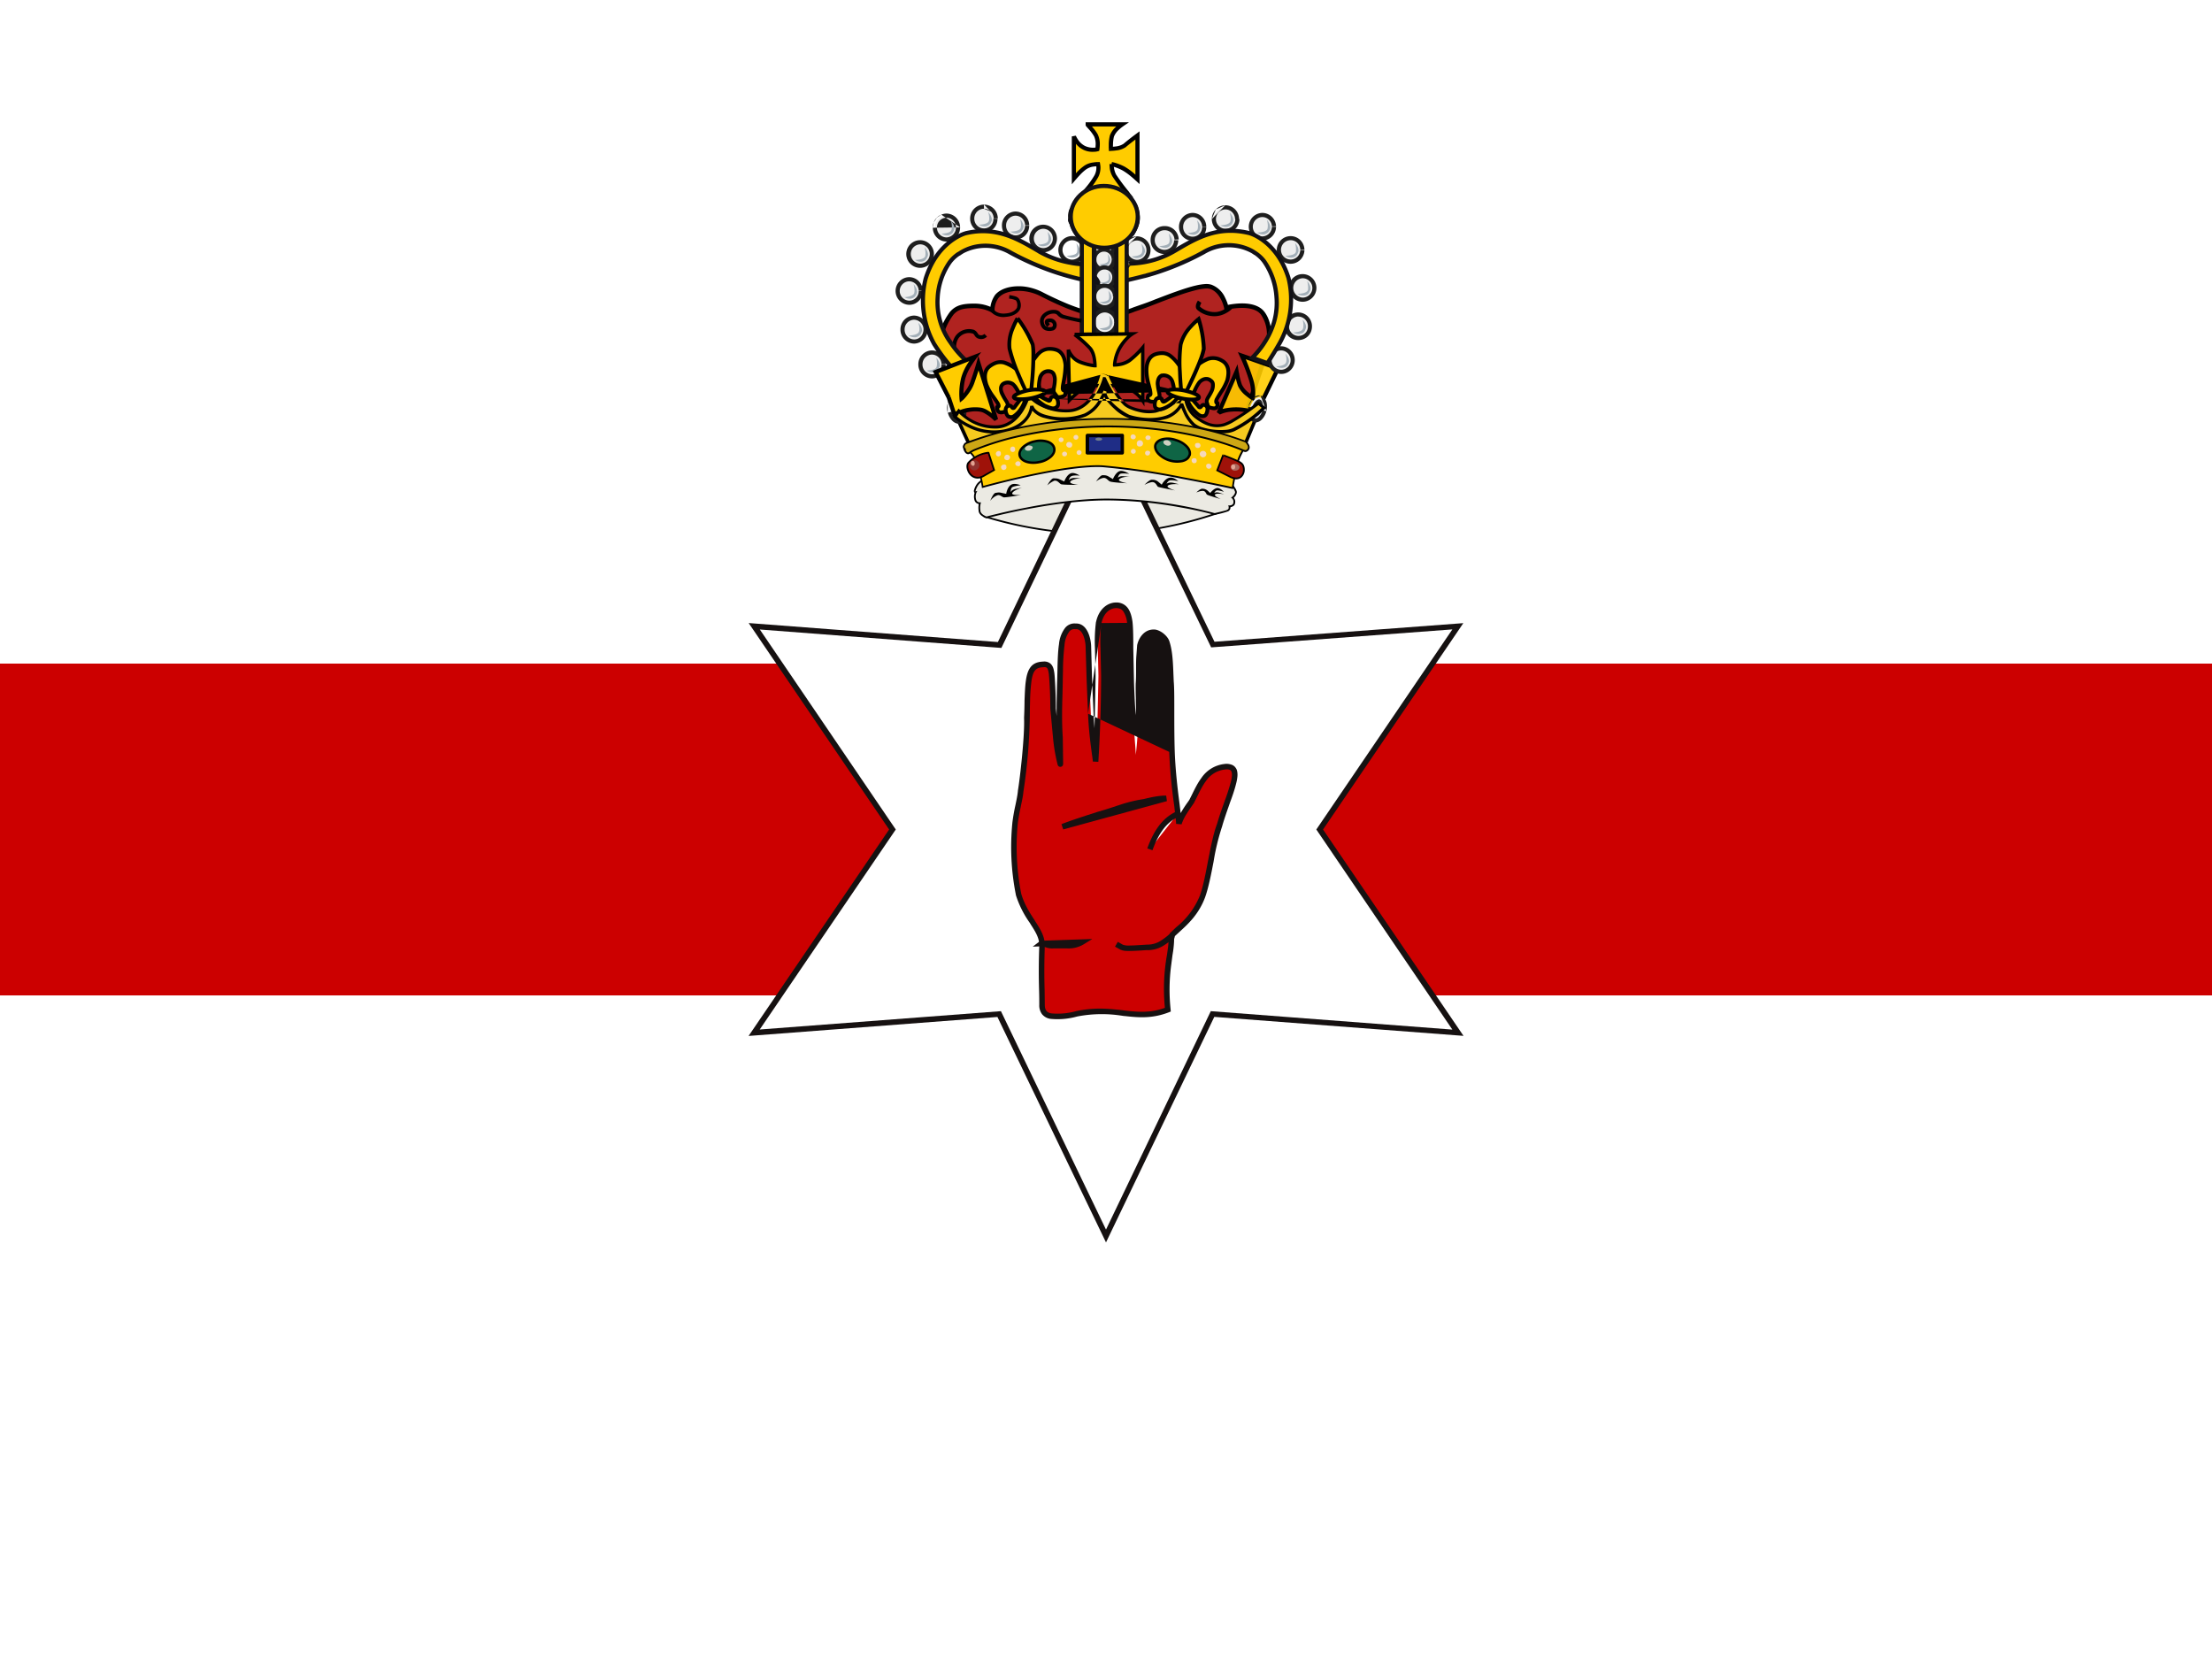 <svg xmlns="http://www.w3.org/2000/svg" width="24" height="18" fill="none"><rect width="100%" height="100%" fill="#808080" stroke="none"/><g clip-path="url(#a)"><path fill="#fff" d="M0 0h24v18H0V0Z"/><path fill="#C00" d="M24 7.2H0v3.6h24V7.2Z"/><path fill="#EBEAE3" fill-rule="evenodd" d="M13.32 5.497c.112-.18.044-.3-.128-.333 0 0-.559.18-1.163.198-.6.02-1.312-.15-1.312-.15-.131.08-.101.27-.038.39 0 0 .63.21 1.35.188a4.163 4.163 0 0 0 1.13-.206c.138-.045.16-.083.16-.087Z" clip-rule="evenodd"/><path fill="currentColor" fill-rule="evenodd" d="M13.192 5.154h.002c.088.017.152.057.178.118.026.06.013.138-.043.229a.055.055 0 0 1-.007.01.133.133 0 0 1-.025.022.55.55 0 0 1-.135.06c-.366.12-.747.19-1.132.206a4.231 4.231 0 0 1-1.346-.185l-.005-.002h-.002l.003-.01-.003.01-.003-.002-.002-.003a.468.468 0 0 1-.056-.215c.001-.075.027-.146.097-.188l.003-.002.004.001-.003.01.003-.01h.002l.006.002.023.005a5.294 5.294 0 0 0 .4.075c.252.04.58.077.879.068a4.491 4.491 0 0 0 1.063-.17 3.395 3.395 0 0 0 .09-.026l.005-.002h.001l.004.008-.003-.008.002-.001Zm.001.02h-.004l-.019.006-.072.02a4.974 4.974 0 0 1-1.068.172c-.3.009-.63-.029-.883-.068a7.122 7.122 0 0 1-.424-.08l-.004-.002c-.06.038-.083.1-.084.17 0 .07.021.144.052.202l.003.002a1.424 1.424 0 0 0 .102.03 4.213 4.213 0 0 0 1.237.155 4.153 4.153 0 0 0 1.127-.206.534.534 0 0 0 .13-.058.113.113 0 0 0 .025-.022v.002h.009l-.008-.005c.056-.089.065-.16.043-.213-.023-.052-.079-.09-.162-.106Z" clip-rule="evenodd"/><path fill="#fff" d="m12 13.41-1.159-2.408-2.658.203L9.683 9l-1.5-2.205 2.662.202L12 4.595l1.159 2.4 2.659-.199L14.318 9l1.5 2.205-2.663-.203L12 13.41Z"/><path fill="#161111" fill-rule="evenodd" d="m12 4.525 1.177 2.438 2.7-.202L14.355 9l1.524 2.239-2.704-.206L12 13.48l-1.178-2.446-2.7.206L9.647 9 8.123 6.76l2.704.206L12 4.525Zm0 .138L10.865 7.03l-2.621-.2L9.719 9l-1.476 2.17 2.617-.199 1.14 2.37 1.137-2.37 2.621.2L14.282 9l1.476-2.171-2.617.195-1.14-2.362Z" clip-rule="evenodd"/><path fill="#B02320" fill-rule="evenodd" d="M11.981 4.583c1.455.24 1.403.307 1.403.307l.379-1.132s.04-.225-.064-.36c-.105-.135-.394-.06-.394-.06s-.037-.184-.169-.225c-.127-.045-.6.168-.75.217-.15.049-.225.094-.43.09-.207 0-.578-.187-.65-.225a.55.55 0 0 0-.258-.064c-.09 0-.188.027-.237.09-.045.064-.045.147-.045.147s-.075-.05-.195-.05c-.12 0-.187.016-.243.08-.057.063-.128.243-.128.243l.135.308.008.424.28.45 1.358-.24Z" clip-rule="evenodd"/><path fill="currentColor" fill-rule="evenodd" d="M13.144 3.089a.265.265 0 0 1 .148.14.47.47 0 0 1 .029.071l.002.008a.842.842 0 0 1 .14-.016c.085-.002.195.013.255.09.057.074.074.17.077.245a.714.714 0 0 1-.007.124v.008l-.001.002-.024-.004.024.004v.002l-.38 1.133a.026.026 0 0 1-.002.006v.001l-.001.001-.02-.014.02.015-.043-.023-.001.006c0 .005.001.009.003.01v.003s0-.002-.005-.004a.69.69 0 0 0-.136-.048c-.167-.046-.516-.123-1.24-.242l-1.37.242-.293-.47-.008-.425-.137-.313.004-.01.022.01-.022-.01V3.63l.003-.006a2.883 2.883 0 0 1 .04-.091.723.723 0 0 1 .088-.152c.064-.072.14-.087.263-.087a.445.445 0 0 1 .174.035.3.3 0 0 1 .046-.122v-.001c.056-.073.163-.1.255-.1.1-.003.205.032.27.067.036.019.146.074.272.126.128.051.268.096.366.096a.823.823 0 0 0 .342-.06l.082-.029a2.3 2.3 0 0 0 .155-.058l.006-.002c.068-.026.145-.056.222-.083.076-.027.153-.052.22-.067a.604.604 0 0 1 .09-.014.187.187 0 0 1 .072.007Zm-2.353.278v.045l-.038-.024-.002-.002a.396.396 0 0 0-.18-.043c-.118 0-.176.015-.225.07a.684.684 0 0 0-.081.14l-.03.068-.008.02.133.302.007.422.269.43 1.341-.237.005.024.004-.024c.727.12 1.079.197 1.249.244.073.02.114.036.137.047l.367-1.098.001-.007a.566.566 0 0 0 .006-.115.38.38 0 0 0-.066-.217c-.045-.057-.132-.073-.217-.071a.742.742 0 0 0-.149.019h-.002l-.025.007-.006-.025V3.34l-.001-.005a.42.42 0 0 0-.031-.084c-.025-.049-.063-.098-.12-.116a.14.14 0 0 0-.054-.004.558.558 0 0 0-.083.013 1.983 1.983 0 0 0-.214.065 7.5 7.5 0 0 0-.22.082l-.008.003c-.064.025-.12.047-.156.059l-.079.027a.87.87 0 0 1-.36.064c-.108 0-.257-.049-.384-.1a3.294 3.294 0 0 1-.276-.128.526.526 0 0 0-.246-.06h-.001c-.088 0-.175.025-.217.08a.233.233 0 0 0-.04.12v.011Z" clip-rule="evenodd"/><path fill="#EBEAE3" fill-rule="evenodd" d="M13.338 5.224s.075.086.072.12c-.004.03-.038.056-.038.056s.026.023.019.057c-.004.037-.053.037-.053.037s.012.03-.018.045a.907.907 0 0 1-.143.038s-.562-.158-1.162-.158c-.6 0-1.313.195-1.313.195s-.075-.026-.075-.075c-.007-.045.004-.079.004-.079s-.038 0-.049-.033c-.015-.049.004-.087.004-.087s-.026.008.004-.056c.022-.049.056-.064.056-.064s.63-.225 1.35-.228c.716 0 1.342.225 1.342.232Z" clip-rule="evenodd"/><path fill="currentColor" fill-rule="evenodd" d="M11.996 4.982a4.25 4.25 0 0 1 1.345.233.016.016 0 0 1 .005.003v.001c.002 0 .002.002.003.003l.009.01a.719.719 0 0 1 .051.075.124.124 0 0 1 .008.02.048.048 0 0 1 .002.018.088.088 0 0 1-.022.045.153.153 0 0 1-.01.011.077.077 0 0 1 .006.01.065.065 0 0 1 .008.047c-.003.024-.02.035-.034.04a.087.087 0 0 1-.017.005.044.044 0 0 1-.026.045.96.96 0 0 1-.14.037h-.004v.001l-.002-.01-.003.01h-.001l-.005-.002a3.847 3.847 0 0 0-.35-.077 4.59 4.59 0 0 0-.804-.078c-.299 0-.626.048-.88.097a7.079 7.079 0 0 0-.422.095l-.006.002h-.001l-.003-.009-.003.01v-.001h-.001l-.003-.001a.198.198 0 0 1-.036-.02c-.02-.012-.041-.033-.042-.062a.202.202 0 0 1 .002-.071.073.073 0 0 1-.012-.004.056.056 0 0 1-.034-.035.14.14 0 0 1 0-.083.017.017 0 0 1-.005-.007.036.036 0 0 1-.001-.022.182.182 0 0 1 .014-.038.156.156 0 0 1 .054-.064.056.056 0 0 1 .005-.003h.001v-.001l.004.009-.003-.01h.002l.006-.002a1.994 1.994 0 0 1 .102-.033 4.614 4.614 0 0 1 1.243-.194Zm-1.35.239-.003-.01v.001l.003.009Zm.004.008-.004.003a.138.138 0 0 0-.047.057.163.163 0 0 0-.013.033.026.026 0 0 0 0 .01l.018-.006-.01.019v.001a.086.086 0 0 0-.006.021.12.12 0 0 0 .004.057.04.04 0 0 0 .023.024.053.053 0 0 0 .015.003h.014l-.004.012v.002l-.001.004a.18.18 0 0 0-.002.069v.001c0 .02.015.036.033.048a.173.173 0 0 0 .033.017l.005-.001a3.744 3.744 0 0 1 .113-.028c.077-.019.184-.043.311-.067.254-.05.582-.098.883-.098a4.609 4.609 0 0 1 1.068.133 3.51 3.51 0 0 1 .09.023l.005.001h.003a2.136 2.136 0 0 0 .103-.025.169.169 0 0 0 .031-.01l.001-.001c.012-.006.015-.014.015-.02v-.014l-.006-.013h.016a.063.063 0 0 0 .02-.004c.01-.004.02-.011.021-.025v-.001a.047.047 0 0 0-.005-.034.059.059 0 0 0-.007-.01l-.003-.003-.01-.008.01-.007a.091.091 0 0 0 .005-.004.13.13 0 0 0 .01-.011.071.071 0 0 0 .019-.035c0-.002 0-.006-.002-.01a.322.322 0 0 0-.03-.055.666.666 0 0 0-.034-.044l-.001-.001-.001-.002-.005-.002a3.944 3.944 0 0 0-.394-.115A4.23 4.23 0 0 0 11.996 5a4.41 4.41 0 0 0-1.345.228h-.001Zm2.682.001.007-.006h-.01a.01.01 0 0 0 .003.006Zm-2.63.384-.002.01h.005l-.002-.01Zm2.476-.037-.003.009h.005l-.002-.01ZM10.556 3.62a.14.14 0 0 0-.152.045.162.162 0 0 0-.03.092.184.184 0 0 0 .003.041V3.8a1.15 1.15 0 0 0-.04.012v-.005a.258.258 0 0 1-.005-.052.204.204 0 0 1 .039-.115.182.182 0 0 1 .2-.06l.002.002c.018.009.028.024.035.034l.002.003c.006.01.01.015.022.017h.001a.046.046 0 0 0 .033-.003.064.064 0 0 0 .014-.01l.015.014.014.015-.002.002a.096.096 0 0 1-.023.016.085.085 0 0 1-.061.006.07.07 0 0 1-.047-.034l-.003-.004c-.007-.01-.01-.015-.017-.019Zm.125.003Z" clip-rule="evenodd"/><path fill="#FC0" fill-opacity=".9" fill-rule="evenodd" d="m13.868 3.997-.218.45-.086.015s-.053-.03-.203-.019c-.105.008-.138.038-.138.038l.195-.45s.015.094.037.15c.03.075.139.139.139.139s.015-.087-.015-.188a2.08 2.08 0 0 0-.105-.274l.394.14Z" clip-rule="evenodd"/><path fill="currentColor" fill-rule="evenodd" d="m13.43 3.82.444.156-.007.022.02.01-.223.46-.105.018-.007-.004-.007-.003a.585.585 0 0 0-.183-.013.35.35 0 0 0-.122.03.033.033 0 0 0-.003.002l-.036-.026.226-.52.012.076v.004l.003.01.007.039c.007.03.016.066.026.092a.248.248 0 0 0 .074.088.507.507 0 0 0 .025.02v-.017a.446.446 0 0 0-.018-.125 2.064 2.064 0 0 0-.103-.27l-.023-.05Zm.163.5-.011.02-.002-.001a.17.17 0 0 1-.017-.011.55.55 0 0 1-.042-.032.291.291 0 0 1-.088-.106.603.603 0 0 1-.024-.084l-.144.331a.63.63 0 0 1 .295 0l.006.002.068-.012.202-.417-.32-.112c.032.074.06.15.084.228a.49.49 0 0 1 .016.193v.004l-.023-.003Zm0 0 .022.004-.005.032-.028-.017.011-.019Z" clip-rule="evenodd"/><path fill="#121116" d="M11.87 2.595h.243v1.038h-.244V2.595Z"/><path fill="#121116" fill-rule="evenodd" d="M11.846 2.595c0-.012.01-.022.022-.022h.244c.012 0 .022.01.022.022v1.039c0 .012-.01.022-.022.022h-.244a.023.023 0 0 1-.022-.022V2.595Zm.045.023v.994h.198v-.994h-.198Z" clip-rule="evenodd"/><path fill="#F6CA1F" fill-rule="evenodd" d="m10.373 4.507.154.338s.671-.263 1.459-.255c1.18.007 1.518.244 1.518.244l.173-.417-.131.075-.135.087-.15.056-.188-.011-.165-.12-.082-.177-.14.128-.247.052-.24-.06-.21-.266s-.157.296-.36.315c-.288.023-.454-.139-.454-.139s-.108.24-.285.282c-.28.07-.513-.132-.517-.132Z" clip-rule="evenodd"/><path fill="currentColor" fill-rule="evenodd" d="m11.986 4.147.223.284.23.057.238-.05.154-.142.091.195.157.114.178.01.145-.053.133-.086.18-.102-.203.488-.019-.013-.003-.002a1.57 1.57 0 0 0-.307-.114c-.23-.06-.609-.12-1.198-.124a4.227 4.227 0 0 0-1.444.25l-.006.003h-.002l-.016.007-.162-.354.018-.008V4.49a.02.02 0 0 1 .007.001.026.026 0 0 1 .004.002l.003.003.003.002a.504.504 0 0 0 .036.025.74.74 0 0 0 .109.06.527.527 0 0 0 .35.038.377.377 0 0 0 .199-.149.752.752 0 0 0 .074-.12V4.35l.011-.025.02.019v.001l.006.005.021.017a.628.628 0 0 0 .41.11c.095-.008.18-.082.244-.158a.95.95 0 0 0 .095-.134l.006-.01v-.002h.001l.014-.026Zm.005.068a.931.931 0 0 1-.092.129c-.065.077-.16.16-.268.17a.666.666 0 0 1-.45-.127.413.413 0 0 1-.287.27.573.573 0 0 1-.374-.04.77.77 0 0 1-.102-.055l.118.26.014-.006.088-.03a4.265 4.265 0 0 1 1.348-.215c.591.004.972.065 1.206.125a1.602 1.602 0 0 1 .303.11l.143-.345-.083.047-.136.088-.156.058-.197-.012-.173-.126-.074-.157-.124.113-.257.055-.25-.063-.197-.25Z" clip-rule="evenodd"/><path fill="#EEE" d="M13.066 2.463a.126.126 0 0 1-.173.118.126.126 0 0 1-.079-.118.127.127 0 0 1 .128-.131.128.128 0 0 1 .124.128"/><path fill="#1E1E1E" fill-rule="evenodd" d="M12.942 2.355a.105.105 0 0 0-.105.108.106.106 0 0 0 .03.075.105.105 0 0 0 .075.03.103.103 0 0 0 .101-.105h.045a.148.148 0 0 1-.203.139.15.15 0 0 1-.093-.138.15.15 0 0 1 .15-.154.15.15 0 0 1 .146.15h-.045a.105.105 0 0 0-.101-.105Z" clip-rule="evenodd"/><path fill="#A3AFB8" fill-rule="evenodd" d="M12.882 2.527s.101 0 .112-.04c.012-.046-.007-.098-.007-.098s.049.052.037.093c-.015.042-.03.053-.063.064a.113.113 0 0 1-.075-.019h-.004Z" clip-rule="evenodd"/><path fill="#EEE" d="M12.762 2.605a.129.129 0 0 1-.176.118.128.128 0 0 1-.08-.118.128.128 0 0 1 .132-.13.127.127 0 0 1 .128.123"/><path fill="#1E1E1E" fill-rule="evenodd" d="M12.637 2.498a.106.106 0 0 0-.1.066.105.105 0 0 0-.008.042.105.105 0 0 0 .105.105.106.106 0 0 0 .105-.105h.045a.151.151 0 0 1-.207.139.15.15 0 0 1-.093-.138.15.15 0 0 1 .155-.154.15.15 0 0 1 .15.145l-.046.002a.105.105 0 0 0-.105-.102Z" clip-rule="evenodd"/><path fill="#A3AFB8" fill-rule="evenodd" d="M12.574 2.67s.105 0 .113-.041c.011-.042-.008-.098-.008-.098s.049.056.038.098c-.015.037-.03.052-.064.06a.112.112 0 0 1-.075-.019h-.004Z" clip-rule="evenodd"/><path fill="#EEE" d="M13.426 2.377a.128.128 0 1 1-.131-.127.127.127 0 0 1 .127.127"/><path fill="#1E1E1E" fill-rule="evenodd" d="M13.294 2.227a.15.15 0 0 1 .15.15h.004a.15.15 0 1 1-.3 0m.147-.105a.105.105 0 0 0-.102.105.105.105 0 0 0 .21 0H13.4a.105.105 0 0 0-.105-.105Zm-.001-.045a.15.15 0 0 0-.103.046l.103-.046Zm-.103.046a.15.15 0 0 0-.043.104l.043-.104Z" clip-rule="evenodd"/><path fill="#A3AFB8" fill-rule="evenodd" d="M13.237 2.445s.102 0 .113-.045c.011-.041-.008-.094-.008-.094s.049.053.038.094c-.015.041-.03.052-.064.06a.112.112 0 0 1-.075-.015h-.004Z" clip-rule="evenodd"/><path fill="#EEE" d="M13.823 2.46a.128.128 0 0 1-.123.127.128.128 0 1 1 0-.255.127.127 0 0 1 .123.124"/><path fill="#1E1E1E" fill-rule="evenodd" d="M13.698 2.355a.105.105 0 0 0 0 .21.106.106 0 0 0 .102-.105h.045a.15.15 0 0 1-.146.15.15.15 0 1 1 0-.3.15.15 0 0 1 .146.145l-.045.001a.105.105 0 0 0-.102-.101Z" clip-rule="evenodd"/><path fill="#A3AFB8" fill-rule="evenodd" d="M13.64 2.523s.1 0 .112-.041c.011-.045-.007-.098-.007-.098s.048.053.037.098c-.015.037-.03.049-.064.06a.113.113 0 0 1-.078-.019Z" clip-rule="evenodd"/><path fill="#EEE" d="M14.13 2.711a.129.129 0 0 1-.128.127.128.128 0 1 1 .128-.13"/><path fill="#1E1E1E" fill-rule="evenodd" d="M14.077 2.636a.105.105 0 1 0-.073.18.105.105 0 0 0 .104-.104h.045a.15.15 0 1 1-.15-.15m0 0a.15.15 0 0 1 .15.145l-.045.001a.105.105 0 0 0-.031-.072" clip-rule="evenodd"/><path fill="#A3AFB8" fill-rule="evenodd" d="M13.947 2.775s.102 0 .113-.041c.007-.042-.008-.098-.008-.098s.049.056.034.098c-.015.037-.026.052-.064.06a.108.108 0 0 1-.075-.019Z" clip-rule="evenodd"/><path fill="#EEE" d="M14.262 3.123a.126.126 0 0 1-.128.128.128.128 0 0 1 0-.255.127.127 0 0 1 .128.127Z"/><path fill="#1E1E1E" fill-rule="evenodd" d="M14.133 2.974a.15.15 0 0 1 0 .3.15.15 0 0 1 0-.3Zm-.146.15h.023-.023Zm.147-.105a.105.105 0 0 0-.102.105.105.105 0 0 0 .102.105.105.105 0 0 0 0-.21Z" clip-rule="evenodd"/><path fill="#A3AFB8" fill-rule="evenodd" d="M14.078 3.188s.101 0 .113-.042c.007-.04-.008-.097-.008-.097s.049.056.034.097c-.015.038-.026.053-.064.06a.113.113 0 0 1-.075-.018Z" clip-rule="evenodd"/><path fill="#EEE" d="M14.213 3.54a.124.124 0 0 1-.127.128.127.127 0 0 1 0-.255.128.128 0 0 1 .127.127Z"/><path fill="#1E1E1E" fill-rule="evenodd" d="M14.085 3.39a.15.15 0 0 1 .15.15c0 .088-.066.15-.15.15a.15.15 0 0 1 0-.3Zm-.146.154h.023-.022Zm.147-.11a.104.104 0 0 0-.101.109.105.105 0 0 0 .101.102c.06 0 .105-.043.105-.105a.105.105 0 0 0-.105-.105Z" clip-rule="evenodd"/><path fill="#A3AFB8" fill-rule="evenodd" d="M14.025 3.607s.105 0 .113-.045c.011-.037-.004-.093-.004-.093s.049.052.034.094c-.015.04-.026.052-.064.06a.113.113 0 0 1-.075-.016h-.004Z" clip-rule="evenodd"/><path fill="#EEE" d="M14.026 3.908a.126.126 0 0 1-.124.127.127.127 0 0 1 0-.255.128.128 0 0 1 .124.128Z"/><path fill="#1E1E1E" fill-rule="evenodd" d="M13.902 3.802a.105.105 0 0 0 0 .21.103.103 0 0 0 .101-.105h.023-.023a.105.105 0 0 0-.101-.105Zm.146.105a.15.15 0 0 0-.145-.15h-.001a.15.15 0 0 0 0 .3c.08 0 .146-.066.146-.15" clip-rule="evenodd"/><path fill="#A3AFB8" fill-rule="evenodd" d="M13.842 3.975s.101 0 .112-.045c.012-.037-.007-.094-.007-.094s.049.053.037.094c-.015.041-.03.053-.063.06a.113.113 0 0 1-.075-.015h-.004Z" clip-rule="evenodd"/><path fill="#EEE" d="M12.462 2.715a.126.126 0 0 1-.123.127.127.127 0 0 1-.004-.255.128.128 0 0 1 .127.128Z"/><path fill="#1E1E1E" fill-rule="evenodd" d="M12.333 2.564a.15.15 0 0 1 .15.15c0 .084-.065.15-.146.15a.15.15 0 0 1-.15-.15m.147-.105a.105.105 0 0 0-.101.105.105.105 0 0 0 .104.105.103.103 0 0 0 .102-.105.105.105 0 0 0-.105-.105Zm0-.045a.15.15 0 0 0-.104.046l.103-.046Zm-.104.046a.15.15 0 0 0-.043.104l.043-.104Z" clip-rule="evenodd"/><path fill="#A3AFB8" fill-rule="evenodd" d="M12.278 2.782s.102 0 .113-.045c.011-.041-.008-.093-.008-.093s.05.052.038.093c-.015.042-.03.053-.064.06a.096.096 0 0 1-.079-.015Z" clip-rule="evenodd"/><path fill="#EEE" d="M12.08 2.681a.104.104 0 0 1-.065.1.105.105 0 0 1-.146-.1.105.105 0 0 1 .21 0Z"/><path fill="#1E1E1E" fill-rule="evenodd" d="M11.974 2.598a.083.083 0 0 0-.082.083.084.084 0 0 0 .023.06.083.083 0 0 0 .06.026.082.082 0 0 0 .082-.085l.022-.001h-.022a.083.083 0 0 0-.083-.083Zm.128.082a.127.127 0 0 0-.255 0 .128.128 0 0 0 .127.132v-.023.023a.128.128 0 0 0 .128-.132Z" clip-rule="evenodd"/><path fill="#A3AFB8" fill-rule="evenodd" d="M11.926 2.737s.086 0 .094-.038c.01-.034-.004-.075-.004-.075s.037.041.03.075c-.015.038-.026.045-.053.053a.094.094 0 0 1-.067-.015Z" clip-rule="evenodd"/><path fill="#EEE" d="M12.083 2.813a.106.106 0 0 1-.063.103.105.105 0 0 1-.119-.024.106.106 0 0 1-.028-.08.105.105 0 0 1 .105-.104.105.105 0 0 1 .105.105Z"/><path fill="#1E1E1E" fill-rule="evenodd" d="M11.978 2.73a.082.082 0 0 0-.082.082v.002a.082.082 0 0 0 .082.088.083.083 0 0 0 .083-.088l.022-.002h-.022a.083.083 0 0 0-.083-.082Zm.128.081a.128.128 0 0 0-.255 0 .125.125 0 0 0 .034.096.127.127 0 0 0 .093.04v-.022.022a.128.128 0 0 0 .128-.136Z" clip-rule="evenodd"/><path fill="#A3AFB8" fill-rule="evenodd" d="M11.926 2.868s.086 0 .097-.038c.008-.03-.007-.075-.007-.075s.037.045.03.075c-.011.038-.023.045-.053.053a.094.094 0 0 1-.063-.015h-.004Z" clip-rule="evenodd"/><path fill="#EEE" d="M12.09 3.011a.105.105 0 0 1-.104.105.105.105 0 0 1-.109-.105.107.107 0 0 1 .03-.078.105.105 0 0 1 .079-.03.104.104 0 0 1 .098.067.106.106 0 0 1 .007.041Z"/><path fill="#1E1E1E" fill-rule="evenodd" d="M11.985 2.924a.083.083 0 0 0-.085.087.083.083 0 0 0 .053.077c.01.004.02.006.032.005a.082.082 0 0 0 .083-.082V3.01a.082.082 0 0 0-.05-.079.083.083 0 0 0-.032-.007h-.001Zm.001-.045a.127.127 0 0 0-.131.132.126.126 0 0 0 .038.091.127.127 0 0 0 .093.036.128.128 0 0 0 .127-.127.126.126 0 0 0-.077-.121.128.128 0 0 0-.05-.01Z" clip-rule="evenodd"/><path fill="#A3AFB8" fill-rule="evenodd" d="M11.937 3.067s.082 0 .093-.037a.17.17 0 0 0-.007-.079s.037.045.03.075c-.012.038-.023.049-.053.053a.094.094 0 0 1-.063-.012Z" clip-rule="evenodd"/><path fill="#EEE" d="M12.101 3.217a.113.113 0 0 1-.112.117.112.112 0 0 1-.117-.113.113.113 0 1 1 .225-.004"/><path fill="#1E1E1E" fill-rule="evenodd" d="M11.985 3.123a.09.09 0 0 0-.09.096v.002a.09.09 0 0 0 .093.09.09.09 0 0 0 .09-.093l.021-.001h-.024a.09.09 0 0 0-.055-.087.09.09 0 0 0-.035-.007Zm.135.093a.136.136 0 0 0-.082-.127.135.135 0 0 0-.053-.01V3.1v-.023a.135.135 0 0 0-.135.143.136.136 0 0 0 .041.097.135.135 0 0 0 .098.038.135.135 0 0 0 .135-.14h-.004Z" clip-rule="evenodd"/><path fill="#A3AFB8" fill-rule="evenodd" d="M11.932 3.277s.093 0 .1-.037c.008-.038-.007-.087-.007-.087s.045.05.034.087c-.015.037-.026.045-.056.052a.098.098 0 0 1-.071-.015Z" clip-rule="evenodd"/><path fill="#EEE" d="M12.114 3.499a.129.129 0 0 1-.128.127.127.127 0 0 1-.124-.127.128.128 0 0 1 .076-.12.128.128 0 0 1 .048-.011.128.128 0 0 1 .128.127"/><path fill="#1E1E1E" fill-rule="evenodd" d="M11.985 3.345a.15.15 0 0 1 .15.15h-.045a.105.105 0 0 0-.104-.105.104.104 0 0 0-.095.067.105.105 0 0 0-.007.04v.001a.105.105 0 0 0 .101.105c.059 0 .105-.05.105-.105h.045c0 .08-.066.15-.15.15a.15.15 0 0 1-.146-.15.152.152 0 0 1 .04-.106.15.15 0 0 1 .106-.047Z" clip-rule="evenodd"/><path fill="#A3AFB8" fill-rule="evenodd" d="M11.925 3.563s.105 0 .112-.042a.227.227 0 0 0-.004-.097s.05.056.034.097c-.015.038-.026.053-.063.06a.112.112 0 0 1-.075-.018h-.004Z" clip-rule="evenodd"/><path fill="#EEE" d="M12.102 4.069c0 .067-.052.12-.12.12a.12.12 0 1 1 .12-.12Z"/><path fill="#1E1E1E" fill-rule="evenodd" d="M11.982 3.97a.097.097 0 1 0 0 .195.096.096 0 0 0 .098-.097.097.097 0 0 0-.098-.097Zm-.142.098Z" clip-rule="evenodd"/><path fill="#A3AFB8" fill-rule="evenodd" d="M11.927 4.132s.097 0 .105-.041c.011-.038-.004-.09-.004-.09s.045.049.03.09c-.011.037-.026.049-.056.056a.13.13 0 0 1-.075-.015Z" clip-rule="evenodd"/><path fill="#EEE" d="M11.76 2.711Z"/><path fill="#1E1E1E" fill-rule="evenodd" d="M11.633 2.607a.105.105 0 1 0 0 .21.106.106 0 0 0 .105-.105.105.105 0 0 0-.105-.105Zm-.106-.002a.15.15 0 0 1 .256.107.15.15 0 1 1-.256-.106Z" clip-rule="evenodd"/><path fill="#A3AFB8" fill-rule="evenodd" d="M11.573 2.775s.101 0 .113-.038c.011-.045-.008-.097-.008-.097s.049.052.038.093c-.015.042-.03.053-.064.06a.113.113 0 0 1-.075-.015l-.004-.003Z" clip-rule="evenodd"/><path fill="#EEE" d="M11.446 2.587a.126.126 0 0 1-.128.127.128.128 0 0 1 0-.255.127.127 0 0 1 .128.128Z"/><path fill="#1E1E1E" fill-rule="evenodd" d="M11.318 2.438a.15.15 0 1 1 0 .3.15.15 0 0 1 0-.3Zm-.146.15h.022-.022Zm.146-.106a.105.105 0 0 0-.101.105.105.105 0 0 0 .101.105.104.104 0 0 0 .105-.105.105.105 0 0 0-.105-.105Z" clip-rule="evenodd"/><path fill="#A3AFB8" fill-rule="evenodd" d="M11.262 2.654s.101 0 .112-.045c.008-.037-.007-.093-.007-.093s.048.052.037.093c-.018.042-.03.053-.067.06a.09.09 0 0 1-.075-.015Z" clip-rule="evenodd"/><path fill="#EEE" d="M11.146 2.449a.128.128 0 0 1-.124.127.128.128 0 0 1-.127-.127.128.128 0 0 1 .075-.12.128.128 0 0 1 .048-.012.128.128 0 0 1 .128.128"/><path fill="#1E1E1E" fill-rule="evenodd" d="M11.017 2.295a.15.15 0 0 1 .15.15h-.045a.105.105 0 0 0-.104-.105.105.105 0 0 0-.102.108.105.105 0 0 0 .105.106c.054 0 .101-.05.101-.105h.045a.15.15 0 0 1-.146.15.15.15 0 0 1-.15-.15.148.148 0 0 1 .041-.107.15.15 0 0 1 .105-.047Z" clip-rule="evenodd"/><path fill="#A3AFB8" fill-rule="evenodd" d="M10.962 2.513s.101 0 .112-.041c.012-.042-.007-.098-.007-.098s.049.056.037.098c-.015.037-.03.052-.063.06a.113.113 0 0 1-.08-.02Z" clip-rule="evenodd"/><path fill="#EEE" d="M10.801 2.374a.123.123 0 0 1-.124.127.127.127 0 0 1-.127-.127.127.127 0 1 1 .255-.004"/><path fill="#1E1E1E" fill-rule="evenodd" d="M10.676 2.265a.105.105 0 0 0-.105.108.105.105 0 0 0 .105.105.1.1 0 0 0 .102-.105h.045c0 .083-.062.15-.147.15a.15.15 0 0 1-.15-.15.15.15 0 0 1 .15-.153m.075.075a.105.105 0 0 0-.075-.03m0-.045a.15.15 0 0 1 .15.15h-.045a.105.105 0 0 0-.03-.075" clip-rule="evenodd"/><path fill="#A3AFB8" fill-rule="evenodd" d="M10.617 2.438s.101 0 .113-.042c.01-.04-.008-.097-.008-.097s.049.056.038.097c-.015.038-.03.053-.064.06a.112.112 0 0 1-.075-.018h-.004Z" clip-rule="evenodd"/><path fill="#EEE" d="M10.396 2.467a.129.129 0 0 1-.124.131.128.128 0 0 1-.127-.127.127.127 0 0 1 .127-.132.127.127 0 0 1 .124.128Z"/><path fill="#1E1E1E" fill-rule="evenodd" d="M10.27 2.362a.105.105 0 0 0-.104.108v.001a.105.105 0 0 0 .104.105.107.107 0 0 0 .102-.109.105.105 0 0 0-.101-.105Zm-.057-.033a.15.15 0 0 1 .058-.012.15.15 0 0 1 .146.15m-.204-.138a.15.15 0 0 0-.05.034l.05-.034Zm-.05.034a.15.15 0 0 0-.032.05l.033-.05Zm-.032.05a.151.151 0 0 0-.01.058l.01-.058Zm-.01.058a.15.15 0 0 0 .151.15.152.152 0 0 0 .145-.154" clip-rule="evenodd"/><path fill="#A3AFB8" fill-rule="evenodd" d="M10.212 2.535s.101 0 .112-.042c.012-.044-.007-.097-.007-.097s.049.053.037.094c-.015.041-.03.052-.063.063a.112.112 0 0 1-.075-.018h-.004Z" clip-rule="evenodd"/><path fill="#EEE" d="M10.11 2.755a.126.126 0 0 1-.127.128.128.128 0 0 1 0-.255.128.128 0 0 1 .128.127Z"/><path fill="#1E1E1E" fill-rule="evenodd" d="M9.982 2.606h.001a.15.15 0 0 1 0 .3.15.15 0 0 1 0-.3Zm-.145.15h.022-.022Zm.146-.105a.105.105 0 0 0-.101.105.105.105 0 0 0 .101.105.105.105 0 0 0 0-.21Z" clip-rule="evenodd"/><path fill="#A3AFB8" fill-rule="evenodd" d="M9.927 2.82s.101 0 .112-.041c.008-.042-.007-.098-.007-.098s.049.056.034.098c-.016.037-.027.052-.064.06a.112.112 0 0 1-.075-.02Z" clip-rule="evenodd"/><path fill="#EEE" d="M9.99 3.158a.126.126 0 0 1-.123.127.127.127 0 0 1-.004-.255.128.128 0 0 1 .128.124"/><path fill="#1E1E1E" fill-rule="evenodd" d="M9.863 3.052a.105.105 0 0 1 .105.102l.045-.001a.15.15 0 0 0-.15-.146.15.15 0 0 0-.146.15m.146-.105a.105.105 0 0 0-.101.105.105.105 0 0 0 .105.105.103.103 0 0 0 .101-.105h.045c0 .084-.066.15-.146.15a.15.15 0 0 1-.15-.15" clip-rule="evenodd"/><path fill="#A3AFB8" fill-rule="evenodd" d="M9.807 3.225s.1-.004.112-.045c.011-.042-.007-.098-.007-.098s.048.056.037.098c-.015.037-.03.052-.064.06a.112.112 0 0 1-.078-.02v.005Z" clip-rule="evenodd"/><path fill="#EEE" d="M10.043 3.573c0 .075-.056.132-.123.132a.128.128 0 0 1-.128-.128.127.127 0 0 1 .124-.131.128.128 0 0 1 .127.127Z"/><path fill="#1E1E1E" fill-rule="evenodd" d="M9.915 3.424a.15.15 0 0 1 .15.15.15.15 0 0 1-.145.154.15.15 0 0 1-.15-.15.15.15 0 0 1 .145-.154Zm.001.045a.105.105 0 0 0-.101.108.105.105 0 0 0 .105.106c.054 0 .1-.046.1-.11a.105.105 0 0 0-.104-.104Z" clip-rule="evenodd"/><path fill="#A3AFB8" fill-rule="evenodd" d="M9.86 3.64s.1 0 .112-.044c.011-.038-.008-.094-.008-.094s.05.052.038.094c-.015.041-.03.052-.064.063a.112.112 0 0 1-.075-.018H9.86Z" clip-rule="evenodd"/><path fill="#EEE" d="M10.239 3.956a.129.129 0 0 1-.128.127.127.127 0 0 1-.124-.127.128.128 0 0 1 .124-.131.128.128 0 0 1 .128.127"/><path fill="#1E1E1E" fill-rule="evenodd" d="M10.11 3.802a.15.15 0 0 1 .15.15h-.045a.105.105 0 0 0-.104-.105.105.105 0 0 0-.102.108v.001a.105.105 0 0 0 .101.105c.059 0 .105-.05.105-.105h.045c0 .08-.066.15-.15.15a.15.15 0 0 1-.146-.15.15.15 0 0 1 .146-.154Z" clip-rule="evenodd"/><path fill="#A3AFB8" fill-rule="evenodd" d="M10.05 4.02s.105 0 .112-.041c.012-.041-.003-.098-.003-.098s.048.053.037.094c-.019.041-.03.053-.064.064a.112.112 0 0 1-.078-.019h-.004Z" clip-rule="evenodd"/><path fill="#EEE" d="M10.457 4.431a.173.173 0 0 1 .001.092c-.008.027-.024.045-.044.051-.02.006-.043-.002-.064-.021a.172.172 0 0 1-.046-.081.173.173 0 0 1 0-.092c.008-.027.023-.045.043-.051.02-.006.044.002.064.021.021.02.037.048.046.081Z"/><path fill="#1E1E1E" fill-rule="evenodd" d="M10.341 4.308c.03-.008.061.004.085.026a.195.195 0 0 1 .052.092m-.125-.076c.011-.003.027 0 .044.016a.151.151 0 0 1 .04.07l.02-.005-.02.006a.154.154 0 0 1 0 .08c-.006.022-.018.033-.028.036-.011.003-.027 0-.044-.016a.151.151 0 0 1-.04-.07.151.151 0 0 1 0-.08c.006-.023.018-.034.028-.037Zm.125.076a.19.19 0 0 1 .001.103c-.01.032-.029.057-.058.066-.03.008-.061-.004-.085-.026a.195.195 0 0 1-.052-.091m.057-.17c-.029.009-.049.035-.058.066l.058-.066Zm-.058.066a.195.195 0 0 0 0 .104v-.104Z" clip-rule="evenodd"/><path fill="#A3AFB8" fill-rule="evenodd" d="M10.361 4.526s.06-.019.057-.06c0-.041-.027-.09-.027-.09s.042.041.045.086c0 .038-.003.053-.022.068-.011.007-.038.007-.053-.004Z" clip-rule="evenodd"/><path fill="#EEE" d="M13.719 4.455a.173.173 0 0 1-.044.081c-.02.02-.042.028-.063.024-.02-.005-.037-.023-.046-.05a.173.173 0 0 1 0-.093.173.173 0 0 1 .043-.08c.02-.02.043-.029.063-.024.02.005.037.023.046.05a.169.169 0 0 1 0 .092Z"/><path fill="#1E1E1E" fill-rule="evenodd" d="M13.677 4.292c.03.008.051.033.062.064.01.031.01.069.001.105m-.073-.127c.011.003.023.013.03.036a.15.15 0 0 1 .001.08l.021.006-.021-.006a.15.15 0 0 1-.038.071c-.016.017-.032.02-.043.018-.01-.003-.023-.013-.03-.035a.15.15 0 0 1 0-.081.151.151 0 0 1 .037-.07c.017-.017.032-.021.043-.019Zm.073.127a.193.193 0 0 1-.05.091c-.023.023-.052.036-.082.03a.092.092 0 0 1-.062-.065.195.195 0 0 1-.002-.104m.133-.121c-.03-.007-.06.006-.083.03l.083-.03Zm-.083.03a.195.195 0 0 0-.05.09l.05-.09Z" clip-rule="evenodd"/><path fill="#A3AFB8" fill-rule="evenodd" d="M13.588 4.492s.064.015.079-.027c.018-.037.018-.093.018-.093s.02.06 0 .097c-.018.038-.03.049-.052.049-.015.004-.038-.011-.045-.026Z" clip-rule="evenodd"/><path fill="#B3A192" fill-rule="evenodd" d="m11.876 2.017.011.214s-.255.023-.262.045c-.053.113.056.263.056.263s.086-.068.3-.068c.206 0 .311.053.311.053s.053-.087.053-.15c0-.064-.023-.128-.023-.128l-.135-.015h-.094l-.007-.217-.21.003Z" clip-rule="evenodd"/><path fill="currentColor" fill-rule="evenodd" d="m12.109 1.99.007.219h.074l.15.016.004.014-.02.007.02-.007.002.003.002.009a.42.42 0 0 1 .02.123.286.286 0 0 1-.028.108.538.538 0 0 1-.027.052v.001l-.02-.011.02.011-.011.018-.019-.01-.004-.001a.34.34 0 0 0-.07-.023.933.933 0 0 0-.227-.025.676.676 0 0 0-.223.032.32.32 0 0 0-.06.028l-.003.002-.019.015-.013-.02.018-.012-.018.013-.002-.002-.003-.006a.51.51 0 0 1-.046-.086c-.02-.053-.038-.126-.008-.19a.032.032 0 0 1 .013-.015.265.265 0 0 1 .047-.015 1.266 1.266 0 0 1 .18-.025l.02-.002-.01-.192.022-.002v-.022l.232-.004Zm-.208.05.01.212-.02.002h-.004a1.828 1.828 0 0 0-.124.013 1.233 1.233 0 0 0-.119.023c-.02.047-.008.103.011.151a.457.457 0 0 0 .034.067.37.37 0 0 1 .055-.024.72.72 0 0 1 .238-.035.977.977 0 0 1 .301.046.475.475 0 0 0 .016-.032.244.244 0 0 0 .024-.09.373.373 0 0 0-.017-.106l-.119-.013h-.114l-.008-.217-.164.002Zm-.26.251Z" clip-rule="evenodd"/><path fill="#F0DDCB" d="M12.24 2.347a.046.046 0 0 1-.045.045c-.026 0-.049-.018-.049-.04 0-.027.023-.046.045-.046a.05.05 0 0 1 .049.041Zm.101.027a.046.046 0 0 1-.045.045c-.026 0-.049-.023-.049-.045 0-.027.023-.045.05-.045.025 0 .044.018.044.045Zm-.206-.027a.048.048 0 0 1-.045.045.046.046 0 0 1-.045-.045c0-.022.019-.045.041-.045.026 0 .049.023.049.045Zm-.21 0a.05.05 0 0 1-.049.05.046.046 0 0 1-.045-.046c0-.026.019-.045.045-.045s.049.019.049.045v-.004Zm-.116.012c0 .022-.023.045-.05.045a.043.043 0 0 1-.044-.045c0-.027.019-.045.045-.045s.049.018.049.045Zm.213-.132a.038.038 0 0 1-.037.038.038.038 0 0 1-.042-.021.037.037 0 0 1-.003-.017c0-.022.019-.037.041-.037.023 0 .038.015.038.037h.003Zm-.003-.176a.038.038 0 0 1-.075 0c0-.022.015-.037.037-.037.023 0 .038.015.038.037Zm0 .094c0 .022-.015.037-.038.037a.035.035 0 0 1-.037-.037c0-.019.015-.038.037-.038.023 0 .038.015.038.038Zm-.33.244a.043.043 0 0 1-.045.045.046.046 0 0 1-.045-.045c0-.023.018-.042.045-.042.026 0 .045.02.045.042Z"/><path fill="#121116" fill-rule="evenodd" d="M11.962 2.031a.026.026 0 0 0-.007.02.026.026 0 0 0 .027.026.026.026 0 0 0 .026-.026.027.027 0 0 0-.007-.02.027.027 0 0 0-.02-.007.026.026 0 0 0-.019.007Zm-.015-.015a.049.049 0 0 1 .035-.014.05.05 0 0 1 .035.014.049.049 0 0 1 .013.035.05.05 0 0 1-.034.046.046.046 0 0 1 .02.012.049.049 0 0 1 .014.035.049.049 0 0 1-.013.036.042.042 0 0 1-.008.006.047.047 0 0 1 .02.032.011.011 0 0 1 .005.009.049.049 0 0 1-.048.049.049.049 0 0 1-.057-.05m.082.008a.011.011 0 0 1-.003-.007.027.027 0 0 0-.007-.02.027.027 0 0 0-.02-.006c-.017 0-.03.011-.03.026l.003.012a.026.026 0 0 0 .03.014h.001a.026.026 0 0 0 .026-.019Zm-.057-.049a.049.049 0 0 1-.02-.04.047.047 0 0 1 .034-.047.049.049 0 0 1-.035-.047c0-.014.005-.026.014-.035m.035.102a.026.026 0 0 0-.027.026c0 .01.003.016.007.02.005.004.01.007.02.007A.027.027 0 0 0 12 2.164a.027.027 0 0 0 .007-.02.027.027 0 0 0-.007-.019.027.027 0 0 0-.02-.007Zm.084.205a.036.036 0 0 0-.01.024c0 .017.015.034.034.034a.034.034 0 0 0 .023-.011.034.034 0 0 0 .011-.023.032.032 0 0 0-.01-.023.04.04 0 0 0-.027-.01.028.028 0 0 0-.021.01Zm-.017-.014a.05.05 0 0 1 .038-.018.061.061 0 0 1 .055.034c.01-.019.03-.03.05-.03a.06.06 0 0 1 .058.043.062.062 0 0 1 .047-.021c.032 0 .056.024.056.056a.057.057 0 0 1-.056.056.061.061 0 0 1-.06-.045.057.057 0 0 1-.042.02.062.062 0 0 1-.055-.033.064.064 0 0 1-.01.015.056.056 0 0 1-.04.017.057.057 0 0 1-.056-.056c0-.014.006-.028.015-.038Zm-.172.008a.032.032 0 0 0-.034.034c0 .017.014.033.034.033a.038.038 0 0 0 .037-.035c0-.018-.017-.032-.037-.032Zm.06.037a.061.061 0 0 1-.06.053.057.057 0 0 1-.057-.056c0-.033.024-.057.057-.057a.06.06 0 0 1 .06.05v.007a.01.01 0 0 1 0 .003Zm.255-.037a.034.034 0 0 0-.034.034c0 .014.016.03.037.03a.034.034 0 0 0 .034-.033.037.037 0 0 0-.037-.031Zm-.432.007a.032.032 0 0 0-.033.034c0 .02.013.034.033.034a.04.04 0 0 0 .027-.011.033.033 0 0 0 .01-.023c0-.019-.015-.034-.037-.034Zm-.056.034c0-.032.024-.056.056-.056s.06.023.06.056a.055.055 0 0 1-.018.04.061.061 0 0 1-.042.016.055.055 0 0 1-.056-.056Zm.593-.019c-.022 0-.038.015-.038.034 0 .008.004.016.011.023a.039.039 0 0 0 .027.011c.02 0 .033-.017.033-.034a.032.032 0 0 0-.033-.034Zm-.653.02c-.02 0-.034.014-.034.03 0 .019.017.033.034.033.02 0 .034-.014.034-.034 0-.015-.013-.03-.034-.03Zm-.056.03c0-.03.024-.053.056-.053s.056.023.056.052a.055.055 0 0 1-.056.056.057.057 0 0 1-.056-.056Z" clip-rule="evenodd"/><path fill="#916C68" d="M12.034 2.34c0 .027-.023.045-.053.045a.049.049 0 0 1-.048-.045.05.05 0 0 1 .048-.048.05.05 0 0 1 .05.048"/><path fill="#4D3126" fill-rule="evenodd" d="M11.943 2.34a.038.038 0 0 0 .038.034c.026 0 .041-.015.041-.034h-.004a.038.038 0 0 0-.037-.037.038.038 0 0 0-.038.037Zm-.022 0a.06.06 0 0 1 .06-.06.06.06 0 0 1 .06.06h.004c0 .034-.03.057-.064.057a.06.06 0 0 1-.06-.056Zm.06.057v-.012.012Z" clip-rule="evenodd"/><path fill="#EEE" d="M12.075 1.707a.094.094 0 0 1-.09.094.094.094 0 0 1-.094-.094.094.094 0 0 1 .16-.07.094.094 0 0 1 .027.066"/><path fill="#1E1E1E" fill-rule="evenodd" d="M11.985 1.631a.072.072 0 0 0-.067.046.071.071 0 0 0-.005.029.07.07 0 0 0 .044.066.07.07 0 0 0 .027.006.071.071 0 0 0 .068-.072h.045a.116.116 0 0 1-.112.117.116.116 0 0 1-.117-.116.118.118 0 0 1 .07-.111.116.116 0 0 1 .046-.01m.05.066a.071.071 0 0 0-.05-.02m0-.046a.116.116 0 0 1 .117.117h-.045a.071.071 0 0 0-.021-.05" clip-rule="evenodd"/><path fill="#A3AFB8" fill-rule="evenodd" d="M11.94 1.755s.074 0 .082-.038c.007-.026-.004-.067-.004-.067s.038.037.026.071c-.01.03-.022.038-.045.045a.082.082 0 0 1-.06-.011Z" clip-rule="evenodd"/><path fill="#FC0" fill-rule="evenodd" d="M10.5 4.878s.082.08.105.15c.022.068.056.255.056.255s.87-.243 1.298-.225c.427.023 1.414.237 1.414.237l.037-.214c.019-.113.101-.236.101-.236s-.941-.293-1.537-.263a4.349 4.349 0 0 0-1.024.131 9.7 9.7 0 0 0-.45.165Z" clip-rule="evenodd"/><path fill="currentColor" fill-rule="evenodd" d="m13.515 4.836-.003.009.003-.01.012.005-.007.01-.001.001-.003.004a.65.65 0 0 0-.04.07.58.58 0 0 0-.056.158l-.04.223-.009-.002.002-.01-.002.01-.011-.002-.032-.007a17.932 17.932 0 0 0-.503-.1 7.936 7.936 0 0 0-.866-.127c-.213-.01-.536.047-.807.105a9.66 9.66 0 0 0-.478.117l-.007.002h-.003l-.002-.008-.01.001v-.008a1.127 1.127 0 0 0-.019-.094 1.606 1.606 0 0 0-.036-.151.327.327 0 0 0-.06-.1.64.64 0 0 0-.03-.034l-.01-.01a.101.101 0 0 0-.002-.002l.006-.007-.004-.01c.149-.058.3-.113.45-.164h.001a4.36 4.36 0 0 1 1.026-.132c.3-.015.685.05.995.12a8.267 8.267 0 0 1 .535.14l.008.002h.002Zm-2.998.046c.144-.057.29-.11.436-.16a4.34 4.34 0 0 1 1.021-.13c.298-.015.68.05.99.12a8.232 8.232 0 0 1 .533.138l-.006.011a.595.595 0 0 0-.09.218l-.035.205h-.002l-.032-.008a20.316 20.316 0 0 0-.504-.1 7.95 7.95 0 0 0-.868-.127c-.215-.01-.54.047-.812.106a9.677 9.677 0 0 0-.479.117 1.289 1.289 0 0 0-.018-.092 1.642 1.642 0 0 0-.037-.154.344.344 0 0 0-.062-.105.65.65 0 0 0-.035-.039Zm.145.402-.01.001.003.01.01-.002-.003-.01Z" clip-rule="evenodd"/><path fill="#FC0" fill-rule="evenodd" d="M11.801 1.35h.375s-.093.064-.112.128c-.015.052-.011.138-.011.138s.1 0 .15-.037c.045-.038.091-.074.138-.109v.476s-.093-.086-.15-.116a.54.54 0 0 0-.13-.049s0 .075.03.124.16.218.16.218l-.536.018s.128-.13.18-.228c.034-.064.019-.132.019-.132s-.09 0-.135.034a.8.8 0 0 0-.128.124V1.48s.038.09.113.124c.075.034.142.015.142.015s.015-.09-.015-.15c-.03-.056-.097-.12-.09-.116V1.35Z" clip-rule="evenodd"/><path fill="currentColor" fill-rule="evenodd" d="M11.779 1.327h.47l-.06.041-.004.003-.01.007a.476.476 0 0 0-.033.028.2.2 0 0 0-.056.077.377.377 0 0 0-.01.084l-.001.025a.43.43 0 0 0 .031-.003.192.192 0 0 0 .083-.028c.045-.038.091-.074.14-.11l.035-.026v.572l-.038-.035-.004-.003a.837.837 0 0 0-.049-.043.655.655 0 0 0-.092-.066.518.518 0 0 0-.096-.04.248.248 0 0 0 .024.083 2.282 2.282 0 0 0 .14.188l.014.02.006.007.027.035-.636.022.039-.04.001-.001.004-.004.015-.016.05-.056a.945.945 0 0 0 .106-.146.177.177 0 0 0 .02-.098.374.374 0 0 0-.028.003.175.175 0 0 0-.075.026h-.001a.476.476 0 0 0-.078.07 1.322 1.322 0 0 0-.041.046l-.003.003-.04.048v-.52l.043-.008.002.003a.288.288 0 0 0 .024.042.194.194 0 0 0 .075.067.21.21 0 0 0 .113.017l.002-.034a.204.204 0 0 0-.017-.087.447.447 0 0 0-.056-.076l-.02-.022c0-.002-.002-.003-.004-.005l-.007-.008-.002-.002s-.002-.003-.002-.007a.023.023 0 0 1-.001-.012v-.02Zm.069.045.001.002c.02.023.046.055.062.085a.247.247 0 0 1 .022.108.402.402 0 0 1-.004.052v.004l-.023-.003.006.021-.004.001a.178.178 0 0 1-.044.005.225.225 0 0 1-.19-.087v.32a.519.519 0 0 1 .092-.083.218.218 0 0 1 .094-.034.423.423 0 0 1 .053-.005v.023l.023-.005v.004a.207.207 0 0 1 .004.043.222.222 0 0 1-.025.1.986.986 0 0 1-.146.194l.438-.016a2.308 2.308 0 0 1-.136-.185.242.242 0 0 1-.03-.088.335.335 0 0 1-.002-.029h-.001V1.78h.022l.005-.022c.048.01.094.028.137.05a.686.686 0 0 1 .117.087v-.381a2.916 2.916 0 0 0-.102.08v.001a.233.233 0 0 1-.104.037.471.471 0 0 1-.059.005h-.001v-.022h-.023v-.051a.44.44 0 0 1 .012-.094.242.242 0 0 1 .07-.098h-.264Zm.205.244h-.023l.001.022h.022v-.022Zm-.14.165.023-.005-.004-.018h-.018v.023Zm-.007-.161.006.021.014-.004.003-.014-.023-.003Zm-.234-.148Z" clip-rule="evenodd"/><path fill="#FC0" fill-rule="evenodd" d="M11.771 2.868s-.266-.003-.495-.138c-.229-.135-.461-.278-.799-.2-.067.02-.322.132-.435.496a.975.975 0 0 0 .09.701c.062.099.132.192.21.278l.14-.094s-.35-.3-.308-.683c.037-.386.232-.476.232-.476s.24-.187.559-.011a3 3 0 0 0 .949.326c.022-.004-.15-.202-.143-.199Z" clip-rule="evenodd"/><path fill="#121116" fill-rule="evenodd" d="m11.274 2.702.014.008a1.02 1.02 0 0 0 .44.133.85.85 0 0 0 .04.003h.002a.021.021 0 0 1 .011.002l-.01.02v.023a.022.022 0 0 0 .022-.026.02.02 0 0 0-.002-.008 1.712 1.712 0 0 0 .02.026l.008.01a5.252 5.252 0 0 1 .1.128l.015.027a.04.04 0 0 1 .004.016c0 .003 0 .01-.004.015a.025.025 0 0 1-.017.01h-.007a3.022 3.022 0 0 1-.956-.328.515.515 0 0 0-.495-.016.38.38 0 0 0-.039.025l-.002.001-.002.001-.002.001a.17.17 0 0 0-.025.017.36.36 0 0 0-.067.069.72.72 0 0 0-.126.372.716.716 0 0 0 .135.47 1.115 1.115 0 0 0 .161.19l.003.002.023.02-.18.121-.012-.014a1.94 1.94 0 0 1-.213-.281v-.001a.997.997 0 0 1-.092-.718c.115-.373.377-.49.45-.51l.001-.001c.34-.08.578.06.802.193Zm-.829 1.206a1.05 1.05 0 0 1-.152-.182.763.763 0 0 1-.142-.5.763.763 0 0 1 .135-.394.407.407 0 0 1 .1-.095l.008-.004.002-.001a.528.528 0 0 1 .165-.073.56.56 0 0 1 .415.062c.28.153.584.26.899.317a1.445 1.445 0 0 0-.045-.06l-.046-.056a.715.715 0 0 1-.008-.01l-.017-.022a.877.877 0 0 1-.154-.018 1.065 1.065 0 0 1-.34-.123l-.011-.007c-.226-.133-.449-.264-.771-.19-.063.018-.31.126-.419.48a.953.953 0 0 0 .088.684c.057.092.122.178.194.259l.1-.067Zm1.345-1.05c0-.001 0-.001 0 0Z" clip-rule="evenodd"/><path fill="#FC0" fill-rule="evenodd" d="m10.294 4.312-.143-.277.428-.165s-.105.135-.128.232c-.03.12-.018.221-.018.221s.037-.03.086-.108c.037-.057.097-.274.097-.274l.192.611s-.098-.097-.17-.109a.448.448 0 0 0-.172.012l-.112.037-.06-.18Z" clip-rule="evenodd"/><path fill="currentColor" fill-rule="evenodd" d="m10.597 3.884.05-.064-.527.204.153.298.067.2.133-.045h.003a.638.638 0 0 1 .052-.01.338.338 0 0 1 .107 0 .136.136 0 0 1 .05.019.435.435 0 0 1 .091.068.561.561 0 0 1 .012.011l.003.003.038-.022-.214-.684-.02.074v.002l-.003.007-.007.025a3.257 3.257 0 0 1-.056.17.359.359 0 0 1-.029.063.635.635 0 0 1-.047.067v-.01a.738.738 0 0 1 .02-.152.53.53 0 0 1 .07-.146 1.132 1.132 0 0 1 .05-.072c0-.002.002-.003.003-.004v-.001Zm-.164.44-.023.003v-.005l-.001-.014a.727.727 0 0 1 .02-.21.576.576 0 0 1 .088-.18l-.334.13.131.255-.02.01.021-.007.053.159.092-.031.007.021-.006-.021h.001l.004-.001a.482.482 0 0 1 .177-.01.201.201 0 0 1 .063.023c.02.012.04.025.057.038l-.146-.465a4.623 4.623 0 0 1-.046.138.403.403 0 0 1-.033.07.625.625 0 0 1-.083.108l-.006.005-.001.001h-.001l-.014-.017Zm0 0 .014.018-.032.025-.005-.04.023-.003Z" clip-rule="evenodd"/><path fill="#FC0" fill-rule="evenodd" d="M12.25 2.861s.267 0 .496-.139c.228-.135.457-.273.798-.195.068.015.323.128.435.492a.975.975 0 0 1-.093.7 4.36 4.36 0 0 1-.135.222l-.165-.06s.303-.274.262-.66c-.041-.386-.232-.476-.232-.476s-.24-.188-.56-.008c-.318.177-.63.255-.63.255s-.292.075-.318.068c-.026 0 .15-.203.143-.199Z" clip-rule="evenodd"/><path fill="#121116" fill-rule="evenodd" d="M12.758 2.741a1.016 1.016 0 0 1-.46.14.86.86 0 0 1-.034.002l-.018.021-.008.01a4.538 4.538 0 0 0-.093.12l.02-.004a3.028 3.028 0 0 0 .211-.048l.034-.009.01-.002h.002V2.97h.004l.01-.004a1.886 1.886 0 0 0 .18-.057c.117-.041.273-.104.43-.192a.557.557 0 0 1 .539-.019.425.425 0 0 1 .044.027l.008.005a.405.405 0 0 1 .099.094.784.784 0 0 1 .136.394c.02.2-.047.37-.12.49a.997.997 0 0 1-.124.164l.114.041c.044-.067.085-.135.125-.205a.952.952 0 0 0 .092-.684c-.11-.355-.358-.462-.418-.475-.329-.076-.549.054-.776.188a.47.47 0 0 1-.007.004Zm.814 1.123.003-.003.009-.009a.951.951 0 0 0 .13-.168.738.738 0 0 0 .113-.461.74.74 0 0 0-.128-.372.361.361 0 0 0-.09-.086h-.002l-.002-.001-.002-.002-.002-.001a.249.249 0 0 0-.038-.023.512.512 0 0 0-.494.019 2.975 2.975 0 0 1-.621.253l-.01.003h-.004l-.004.002-.01.002-.033.008a7.758 7.758 0 0 1-.213.05.7.7 0 0 1-.056.007h-.012a.025.025 0 0 1-.022-.023c0-.007.002-.014.003-.017a1.217 1.217 0 0 1 .116-.157l.008-.01a1.5 1.5 0 0 0 .021-.025l-.001.002-.001.005c0 .002-.002.01.004.017a.022.022 0 0 0 .018.009v-.022l-.01-.02.007-.003h.005a.452.452 0 0 0 .041-.002.97.97 0 0 0 .44-.133l.01-.007c.226-.133.46-.27.805-.191.075.017.337.134.452.506v.001a.998.998 0 0 1-.096.718c-.043.076-.088.15-.136.223l-.01.015-.216-.079.028-.025Zm-1.443-.804Z" clip-rule="evenodd"/><path fill="#FC0" d="M12.112 2.6h.113v1.038h-.113V2.599Zm-.375-.008h.132V3.63h-.132V2.59Z"/><path fill="#121116" fill-rule="evenodd" d="M11.715 2.591c0-.012.01-.022.022-.022h.132c.012 0 .022.01.022.022v1.04c0 .012-.01.022-.022.022h-.132a.023.023 0 0 1-.022-.023V2.591Zm.045.023v.994h.086v-.994h-.086Zm.33-.015c0-.013.01-.023.022-.023h.113c.012 0 .022.01.022.023v1.039c0 .012-.01.022-.022.022h-.113a.022.022 0 0 1-.022-.022v-1.04Zm.045.022v.994h.067v-.994h-.067Z" clip-rule="evenodd"/><path fill="#FC0" d="M12.345 2.351c0 .188-.162.338-.364.338-.199 0-.364-.15-.364-.338 0-.183.161-.333.36-.333.203 0 .368.15.368.333Z"/><path fill="#121116" fill-rule="evenodd" d="M11.977 2.04c-.188 0-.337.141-.337.31 0 .174.153.316.341.316.192 0 .341-.142.341-.315 0-.17-.153-.311-.345-.311Zm-.382.31c0-.197.173-.355.382-.355.213 0 .39.158.39.356 0 .201-.173.36-.386.36-.21 0-.386-.159-.386-.36Z" clip-rule="evenodd"/><path fill="#FC0" fill-rule="evenodd" d="m11.66 3.63.626-.007s-.075.045-.14.158c-.06.112-.052.18-.052.18s.094 0 .162-.05a.966.966 0 0 0 .142-.138v.574s-.049-.075-.124-.113c-.075-.048-.18-.048-.18-.048h-.213s-.098.007-.14.037a1.12 1.12 0 0 0-.138.12l-.011-.547s.03.097.131.135c.101.037.157.037.157.037s0-.127-.052-.187a1.233 1.233 0 0 0-.169-.15Z" clip-rule="evenodd"/><path fill="currentColor" fill-rule="evenodd" d="m12.231 3.642-.517.006c.045.036.088.076.128.119.03.034.044.086.05.126a.511.511 0 0 1 .007.068v.006h-.018v.019h-.001a.103.103 0 0 1-.011 0 .695.695 0 0 1-.152-.038.235.235 0 0 1-.105-.078l.01.428a.956.956 0 0 1 .109-.091.247.247 0 0 1 .092-.033.588.588 0 0 1 .055-.008h.001l.002.019-.002-.02h.215v.02-.02h.002l.004.001a.38.38 0 0 1 .06.006.34.34 0 0 1 .124.045c.04.02.072.05.094.074l.002.001v-.47a.997.997 0 0 1-.113.104.289.289 0 0 1-.114.046.379.379 0 0 1-.057.006h-.001V3.96l-.02.002v-.005a.477.477 0 0 1 .055-.187.536.536 0 0 1 .101-.128Zm-.136.318-.02.002.003.016h.017V3.96Zm.018-.02a.35.35 0 0 0 .033-.005.251.251 0 0 0 .098-.04.95.95 0 0 0 .14-.135l.033-.04v.69l-.034-.054-.002-.003-.007-.008a.305.305 0 0 0-.108-.095h-.002a.302.302 0 0 0-.11-.04.433.433 0 0 0-.059-.007h-.217a.41.41 0 0 0-.125.034 1.064 1.064 0 0 0-.136.118l-.032.032-.012-.592.037-.006.001.003a.184.184 0 0 0 .024.045.199.199 0 0 0 .095.075.659.659 0 0 0 .131.035.515.515 0 0 0-.005-.048.227.227 0 0 0-.042-.107 1.217 1.217 0 0 0-.166-.147l.011-.015v-.02l.696-.007-.06.035-.002.002a.264.264 0 0 0-.04.032.497.497 0 0 0-.09.117.437.437 0 0 0-.05.15Zm-.232.027v.019h.018v-.019h-.018Z" clip-rule="evenodd"/><path fill="#F6CA1F" fill-rule="evenodd" d="M12.008 4.08s.09.214.198.308c.06.056.248.097.33.075.188-.049.323-.199.323-.199s-.008.165.112.259c.117.09.21.112.308.086.101-.026.375-.232.375-.232l.06.048s-.161.158-.326.237c-.087.045-.35.018-.432-.05-.086-.067-.135-.228-.135-.228s-.052.105-.165.143a.693.693 0 0 1-.408-.008.596.596 0 0 1-.244-.206c-.023-.042-.015-.068-.015-.068s-.075.203-.218.259a.701.701 0 0 1-.43.015c-.136-.038-.147-.116-.147-.116s-.008.214-.3.274c-.3.06-.533-.154-.533-.154l.042-.064s.165.188.42.173c.255-.02.337-.345.337-.345s.113.168.413.172c.296.004.382-.386.382-.386l.053.007Z" clip-rule="evenodd"/><path fill="currentColor" fill-rule="evenodd" d="m11.942 4.053.068.01-.002.017.016-.007v.002l.004.007a1.098 1.098 0 0 0 .053.108c.036.065.085.14.137.184a.208.208 0 0 0 .06.036.542.542 0 0 0 .254.036.654.654 0 0 0 .292-.17.568.568 0 0 0 .021-.022l.001-.002m0 0 .032-.035-.002.047v.026a.374.374 0 0 0 .01.065c.014.05.04.111.096.155.114.088.202.108.293.083a.458.458 0 0 0 .097-.046 2.097 2.097 0 0 0 .228-.151l.032-.024.009-.006.002-.002h.001l.01-.009.086.07-.014.013-.012-.012.012.012-.002.002-.005.005-.021.019a1.222 1.222 0 0 1-.302.213.266.266 0 0 1-.099.023.724.724 0 0 1-.255-.028.285.285 0 0 1-.096-.046.413.413 0 0 1-.104-.145.78.78 0 0 1-.025-.058.307.307 0 0 1-.155.12.71.71 0 0 1-.419-.007.477.477 0 0 1-.155-.102.77.77 0 0 1-.062-.063.279.279 0 0 1-.045-.067.667.667 0 0 1-.033.059.386.386 0 0 1-.17.157.718.718 0 0 1-.442.016.25.25 0 0 1-.135-.081.296.296 0 0 1-.033.072c-.04.064-.12.136-.27.166a.617.617 0 0 1-.39-.055.765.765 0 0 1-.157-.102l.01-.013-.01.013-.011-.01.06-.094.016.016.001.002a.506.506 0 0 0 .405.165c.12-.009.2-.09.251-.172a.638.638 0 0 0 .07-.16h.001m.024.039a.676.676 0 0 1-.066.14c-.054.085-.143.177-.278.187a.54.54 0 0 1-.316-.083.628.628 0 0 1-.102-.08l-.022.034a.625.625 0 0 0 .139.087.584.584 0 0 0 .368.053c.142-.029.213-.095.249-.151a.26.26 0 0 0 .037-.105v-.001l.034-.002V4.4l.003.008a.104.104 0 0 0 .016.027c.017.02.05.048.115.066.138.04.286.035.42-.014a.353.353 0 0 0 .155-.144.656.656 0 0 0 .053-.103v-.002l.032.01v.012c0 .01.004.025.014.043.005.01.016.025.032.044a.678.678 0 0 0 .202.154c.143.044.29.044.398.008a.273.273 0 0 0 .118-.08.314.314 0 0 0 .037-.053v-.001l.02-.038m.012.04v.002l.002.005a1.708 1.708 0 0 0 .032.08.38.38 0 0 0 .095.134.253.253 0 0 0 .085.04.69.69 0 0 0 .243.026.234.234 0 0 0 .085-.02 1.188 1.188 0 0 0 .295-.207.74.74 0 0 0 .014-.012l-.035-.029-.002.001a3.003 3.003 0 0 1-.263.178.486.486 0 0 1-.105.049c-.104.028-.204.003-.323-.09a.312.312 0 0 1-.107-.173.409.409 0 0 1-.01-.06.687.687 0 0 1-.303.176.423.423 0 0 1-.181-.007.577.577 0 0 1-.095-.03.24.24 0 0 1-.07-.041.742.742 0 0 1-.143-.194 1.48 1.48 0 0 1-.043-.084l-.012-.026v-.001l-.029-.004v.002a.709.709 0 0 1-.078.182c-.06.1-.16.202-.317.2a.604.604 0 0 1-.328-.09.42.42 0 0 1-.074-.061l-.003-.003m.774-.268-.003.015.003-.015Zm-.003.015v.004l-.004.012a.7.7 0 0 1-.074.174c-.057.095-.148.185-.288.184a.571.571 0 0 1-.31-.085.39.39 0 0 1-.084-.074l-.004-.005v-.001l-.022-.032-.009.037" clip-rule="evenodd"/><path fill="#FC0" fill-rule="evenodd" d="M11.272 4.203s0-.101.026-.135a.09.09 0 0 1 .098-.037c.026.007.052.03.048.105-.003.07-.026.105 0 .135.02.026.023.045.064.037.038-.007.06-.019.049-.056-.011-.038-.019 0-.026-.03-.008-.034.037-.173.03-.259-.008-.082-.038-.15-.105-.169-.06-.015-.113-.015-.17.027-.052.037-.123.168-.123.168v.282l.113-.008v-.06h-.004Z" clip-rule="evenodd"/><path fill="currentColor" fill-rule="evenodd" d="M11.367 3.766a.257.257 0 0 1 .094.008c.08.023.112.103.12.187a.623.623 0 0 1-.019.175l-.008.047a.294.294 0 0 0-.003.023v.008c.004 0 .009.003.012.007.007.006.01.015.014.025a.072.072 0 0 1 .003.033.048.048 0 0 1-.015.027.107.107 0 0 1-.053.022c-.024.005-.042.002-.057-.01a.082.082 0 0 1-.015-.018l-.005-.007-.007-.01c-.018-.021-.018-.044-.015-.067 0-.008.002-.016.004-.024a.439.439 0 0 0 .007-.057.125.125 0 0 0-.01-.067.037.037 0 0 0-.024-.017c-.016-.006-.051-.004-.075.03a.08.08 0 0 0-.012.028.303.303 0 0 0-.01.074h.003v.1l-.153.01v-.309l.002-.004.018.01-.018-.01.001-.002.002-.004a1.22 1.22 0 0 1 .081-.124.244.244 0 0 1 .046-.046.192.192 0 0 1 .092-.038Zm-.183.229v.254l.071-.005v-.02h-.004v-.02h.018-.018v-.019a.568.568 0 0 1 .012-.088.118.118 0 0 1 .019-.042.111.111 0 0 1 .12-.045.078.078 0 0 1 .047.036.16.16 0 0 1 .016.09c-.001.026-.005.048-.008.066a.421.421 0 0 0-.003.018c-.003.02-.001.028.006.036l.001.002a.376.376 0 0 1 .02.027c.002.002.006.005.023.002.02-.004.029-.008.033-.012a.007.007 0 0 0 .002-.004l-.002-.014v-.003a.025.025 0 0 1-.012-.004.03.03 0 0 1-.01-.012.065.065 0 0 1-.004-.012.081.081 0 0 1-.001-.024.28.28 0 0 1 .003-.027l.009-.048a1.006 1.006 0 0 0 .018-.163c-.007-.08-.035-.135-.09-.15a.216.216 0 0 0-.078-.008.152.152 0 0 0-.073.03.212.212 0 0 0-.037.039.705.705 0 0 0-.069.103l-.009.015Zm.363.26Z" clip-rule="evenodd"/><path fill="#FC0" fill-rule="evenodd" d="M11.062 4.279s-.045-.094-.075-.113a.094.094 0 0 0-.105 0c-.022.02-.037.053-.003.117.03.063.063.09.052.123-.007.034 0 .053-.041.064-.041.011-.064.004-.071-.037-.008-.038.022 0 .015-.038-.004-.03-.105-.139-.132-.221-.026-.079-.022-.154.03-.195.05-.038.094-.06.162-.045.067.015.183.109.183.109l.113.255-.105.037-.023-.056Z" clip-rule="evenodd"/><path fill="currentColor" fill-rule="evenodd" d="M10.745 3.995c-.041.033-.048.096-.023.172a.526.526 0 0 0 .071.125l.013.018a1.298 1.298 0 0 1 .04.06.073.073 0 0 1 .01.036.031.031 0 0 1-.006.017.025.025 0 0 1-.01.009c.003.015.008.019.01.02.005.002.015.003.035-.002a.049.049 0 0 0 .015-.007.01.01 0 0 0 .004-.004.058.058 0 0 0 .004-.017l.003-.02v-.003c.003-.007.002-.015-.008-.033l-.01-.016a.556.556 0 0 1-.033-.058.148.148 0 0 1-.02-.087.083.083 0 0 1 .03-.055l.001-.001a.114.114 0 0 1 .128 0c.01.007.02.019.03.03a.463.463 0 0 1 .044.075l.006.011a.04.04 0 0 1 .002.003v.001l-.018.01.019-.008.015.038.065-.024-.101-.23h-.001l-.014-.011a1.117 1.117 0 0 0-.047-.033.394.394 0 0 0-.11-.057.14.14 0 0 0-.076.002.23.23 0 0 0-.068.039Zm.333.047.013-.016.003.003.124.28-.145.052-.03-.074-.001-.003a.37.37 0 0 0-.024-.044.406.406 0 0 0-.023-.036.089.089 0 0 0-.018-.02h-.001a.073.073 0 0 0-.081-.001.041.041 0 0 0-.015.027c-.002.013.001.033.017.063a.482.482 0 0 0 .041.072c.011.02.021.041.013.066a.269.269 0 0 0-.003.017v.004a.094.094 0 0 1-.006.022.052.052 0 0 1-.017.022.088.088 0 0 1-.03.014.094.094 0 0 1-.062 0c-.02-.01-.03-.03-.034-.054a.07.07 0 0 1-.002-.015.03.03 0 0 1 .005-.017.025.025 0 0 1 .01-.009.226.226 0 0 0-.014-.025l-.025-.036-.013-.018a.563.563 0 0 1-.077-.136c-.027-.081-.026-.168.037-.218a.27.27 0 0 1 .08-.045.181.181 0 0 1 .098-.004.427.427 0 0 1 .125.063 1.123 1.123 0 0 1 .062.046l.004.003h.001v.001l-.012.016Zm-.264.363Zm.024.017Z" clip-rule="evenodd"/><path fill="#FC0" fill-rule="evenodd" d="M11.04 3.453s-.113.188-.087.33c.027.143.173.45.173.45v.038l.082-.008-.018-.041s.037-.368.015-.484a1.241 1.241 0 0 0-.165-.285Zm.176.851s.056.064.12.098c.075.034.105.037.131.011.023-.015.015-.082-.011-.101-.023-.019-.053-.008-.056.011-.008.03-.015.03-.038.015a.97.97 0 0 1-.112-.064l-.034.03Zm-.086.015s-.023.083-.068.14c-.052.06-.079.074-.112.063-.027-.004-.05-.068-.034-.098.015-.026.045-.03.056-.015.019.027.026.023.041 0l.075-.1.042.007v.003Z" clip-rule="evenodd"/><path fill="currentColor" fill-rule="evenodd" d="M11.056 3.44c.069.09.125.187.168.29v.003l.001.002a.737.737 0 0 1 .008.128 3.109 3.109 0 0 1-.017.302 4.934 4.934 0 0 1-.004.043l-.001.01.02.046.017-.015.013.009.003.002.01.005.029.018c.023.014.05.03.067.036l.002.001.002.001a.075.075 0 0 0 .004.003l.002-.005a.048.048 0 0 1 .036-.035.06.06 0 0 1 .053.012.08.08 0 0 1 .022.03.13.13 0 0 1 .008.073.052.052 0 0 1-.018.03.077.077 0 0 1-.028.018.08.08 0 0 1-.035.004.309.309 0 0 1-.09-.03h-.001a.447.447 0 0 1-.116-.091l-.008-.008-.002-.003.015-.014-.014-.016.006-.005-.092.009.034.006v.026l-.02-.005.02.005v.001l-.002.003a.396.396 0 0 1-.07.142v.001a.293.293 0 0 1-.069.063.076.076 0 0 1-.064.007.052.052 0 0 1-.03-.02.131.131 0 0 1-.024-.07c0-.011 0-.025.007-.036v-.001a.066.066 0 0 1 .043-.033.047.047 0 0 1 .048.015.117.117 0 0 0 .004.006.131.131 0 0 0 .003-.005l.084-.112.025.005v-.053a.342.342 0 0 0-.004-.01l-.017-.036a5.013 5.013 0 0 1-.053-.122 1.646 1.646 0 0 1-.098-.283.45.45 0 0 1 .035-.23.842.842 0 0 1 .049-.105l.004-.007v-.001h.001v-.001l.018.01.016-.012Zm-.013.051c.057.079.105.164.142.253.005.027.007.07.006.119a3.049 3.049 0 0 1-.016.298l-.004.043-.001.012v.004l-.001.006.009.02-.031.002v-.02l-.002-.003v-.001l-.002-.003a.58.58 0 0 1-.005-.01 4.512 4.512 0 0 1-.07-.157 1.61 1.61 0 0 1-.094-.274.41.41 0 0 1 .032-.208.813.813 0 0 1 .037-.08Zm.061.841h-.006l-.068.09a.104.104 0 0 1-.012.016.035.035 0 0 1-.022.01.034.034 0 0 1-.025-.008.1.1 0 0 1-.015-.018h-.006a.025.025 0 0 0-.016.012.04.04 0 0 0-.002.017.09.09 0 0 0 .015.046l.006.005h.003c.012.005.02.004.033-.003a.26.26 0 0 0 .057-.054.352.352 0 0 0 .058-.113Zm.142-.026a.581.581 0 0 0 .1.078c.036.016.06.024.076.026.008 0 .013 0 .017-.002a.037.037 0 0 0 .014-.009l.001-.001.002-.002.003-.007a.086.086 0 0 0-.005-.047.033.033 0 0 0-.01-.013h-.001a.019.019 0 0 0-.017-.005c-.005.001-.006.003-.006.004a.094.094 0 0 1-.008.022.034.034 0 0 1-.019.017.035.035 0 0 1-.024-.001.634.634 0 0 1-.117-.065l-.006.005Z" clip-rule="evenodd"/><path fill="#FC0" d="M11.34 4.252c.008.023-.067.057-.161.072-.094.015-.172.011-.18-.015 0-.023.071-.057.165-.075.094-.015.172-.008.176.018Z"/><path fill="currentColor" fill-rule="evenodd" d="M11.168 4.254a.532.532 0 0 0-.113.034.152.152 0 0 0-.03.017.13.13 0 0 0 .033.006.541.541 0 0 0 .26-.056h-.002a.113.113 0 0 0-.032-.007.472.472 0 0 0-.116.006Zm.152.002v-.001l.02-.003-.02.007v-.002h.001Zm.04-.009c-.003-.016-.016-.025-.027-.03a.152.152 0 0 0-.045-.01.512.512 0 0 0-.25.044.187.187 0 0 0-.04.023.068.068 0 0 0-.013.014.036.036 0 0 0-.006.02v.006c.005.016.019.025.03.03a.163.163 0 0 0 .046.008.58.58 0 0 0 .251-.043.158.158 0 0 0 .04-.023c.007-.007.02-.02.014-.039Zm-.04.005h.001Zm-.3.06Z" clip-rule="evenodd"/><path fill="#FC0" fill-rule="evenodd" d="M12.96 4.245s.037-.094.075-.116c.04-.03.082-.02.1 0 .023.01.038.045.012.112-.03.064-.06.09-.052.124.01.037.007.052.048.06.042.011.064.004.068-.038.004-.037-.019 0-.015-.037 0-.03.097-.146.12-.225.022-.086.015-.158-.038-.199a.182.182 0 0 0-.168-.034.729.729 0 0 0-.177.117l-.097.262.109.034.015-.06Z" clip-rule="evenodd"/><path fill="currentColor" fill-rule="evenodd" d="M13.204 3.869c.03.007.058.021.086.04v.001c.063.05.069.132.046.22v.001a.6.6 0 0 1-.072.136l-.007.012-.028.045a.21.21 0 0 0-.013.027.025.025 0 0 1 .01.01.02.02 0 0 1 .005.014v.015c-.002.023-.01.045-.03.055-.02.009-.042.006-.063 0-.022-.004-.038-.011-.048-.028a.47.47 0 0 1-.011-.03l-.005-.016V4.37c-.005-.025.004-.046.014-.065l.012-.02a.607.607 0 0 0 .028-.051.127.127 0 0 0 .011-.066c-.002-.012-.008-.018-.013-.02l-.003-.002-.002-.002c-.012-.012-.042-.022-.075.002h-.001a.085.085 0 0 0-.022.023.313.313 0 0 0-.038.07l-.005.01-.001.003-.02.08-.15-.047.107-.288.003-.003.014.015-.014-.015.002-.002.004-.003.013-.011.047-.036a.453.453 0 0 1 .118-.069.202.202 0 0 1 .1-.004Zm-.254.152-.088.237.068.021.01-.04v-.001l.02.007-.02-.007v-.001l.002-.004.005-.011a.57.57 0 0 1 .043-.077.127.127 0 0 1 .033-.033c.048-.034.098-.024.125 0a.07.07 0 0 1 .032.049.167.167 0 0 1-.014.088v.001a.673.673 0 0 1-.032.058l-.01.017c-.01.017-.011.027-.01.035a.59.59 0 0 1 .011.036c.001.002.004.006.022.01h.001c.02.005.03.004.034.002.001-.001.006-.004.008-.02a.025.025 0 0 1-.01-.01.033.033 0 0 1-.005-.015.074.074 0 0 1 .006-.036 1.237 1.237 0 0 1 .041-.07l.008-.012a.564.564 0 0 0 .066-.125c.021-.084.012-.143-.03-.177a.197.197 0 0 0-.071-.034.16.16 0 0 0-.08.004.42.42 0 0 0-.106.062 1.249 1.249 0 0 0-.044.035l-.014.01v.001Zm.254.369Zm-.002-.041Z" clip-rule="evenodd"/><path fill="#FC0" fill-rule="evenodd" d="M12.739 4.241s-.008-.101-.034-.131a.1.1 0 0 0-.098-.038c-.026.012-.052.038-.045.11.008.074.03.104.012.134-.023.03-.023.045-.064.041-.041 0-.064-.015-.056-.052.007-.038.022 0 .03-.034.003-.03-.05-.169-.045-.255 0-.082.03-.15.093-.172.06-.02.113-.023.17.018a.772.772 0 0 1 .134.162l.015.277h-.112v-.06Z" clip-rule="evenodd"/><path fill="currentColor" fill-rule="evenodd" d="M12.54 3.864c-.052.019-.08.074-.08.153v.001a.562.562 0 0 0 .021.143l.007.028.01.038a.326.326 0 0 1 .006.048v.002c-.002.009-.006.02-.015.026a.03.03 0 0 1-.015.005v.002c-.003.014 0 .019.003.02.004.004.014.008.033.008h.001c.02.002.023-.001.024-.003a.261.261 0 0 1 .021-.03c.005-.007.006-.015.002-.034a.453.453 0 0 0-.003-.015.43.43 0 0 1-.013-.072.153.153 0 0 1 .012-.088.09.09 0 0 1 .045-.042h.005a.12.12 0 0 1 .137.084.351.351 0 0 1 .017.086.27.27 0 0 1 .001.015v.001l-.02.002h.02v.04h.07l-.013-.25V4.03a.751.751 0 0 0-.043-.06.43.43 0 0 0-.083-.09.134.134 0 0 0-.073-.028.214.214 0 0 0-.078.012Zm.296.16.018-.01.003.004.016.305h-.155V4.24l-.001-.012a.592.592 0 0 0-.015-.078.08.08 0 0 0-.012-.026.08.08 0 0 0-.077-.03.048.048 0 0 0-.022.02.114.114 0 0 0-.008.066.577.577 0 0 0 .011.065.493.493 0 0 1 .004.017c.005.022.007.044-.007.066v.002a.053.053 0 0 0-.01.014l-.004.004a.088.088 0 0 1-.014.018c-.014.012-.031.015-.054.013a.09.09 0 0 1-.059-.017c-.017-.015-.021-.037-.016-.06a.048.048 0 0 1 .013-.028.029.029 0 0 1 .016-.007v-.008a.386.386 0 0 0-.005-.023l-.01-.036-.007-.03a.596.596 0 0 1-.023-.153c0-.086.032-.165.108-.192a.255.255 0 0 1 .094-.014.175.175 0 0 1 .093.036.467.467 0 0 1 .093.099 1.255 1.255 0 0 1 .047.066v.001l-.017.012Z" clip-rule="evenodd"/><path fill="#FC0" fill-rule="evenodd" d="M13.005 3.461s-.17.135-.195.278c-.027.142.003.48.003.48l-.01.037.074.023v-.045s.165-.33.184-.45a1.198 1.198 0 0 0-.056-.323Zm-.132.86s.03.078.08.13c.055.06.082.072.115.06.027-.007.042-.075.027-.097-.015-.026-.045-.026-.057-.011-.018.026-.026.018-.04 0a2.939 2.939 0 0 1-.083-.098l-.042.015Zm-.086-.02s-.049.072-.112.105c-.072.042-.102.045-.132.023-.022-.011-.018-.079.004-.101.026-.02.053-.012.06.007.008.03.019.026.038.015l.105-.075.037.026Z" clip-rule="evenodd"/><path fill="currentColor" fill-rule="evenodd" d="m13.015 3.427.01.028c.033.107.053.217.057.328v.004a.693.693 0 0 1-.038.125 2.944 2.944 0 0 1-.122.278c-.008.016-.014.03-.02.039l-.004.01v.05l.024-.008.009.011c.026.033.054.066.082.097l.005.007a.092.092 0 0 0 .004-.005c.022-.03.07-.023.09.012a.07.07 0 0 1 .01.034.133.133 0 0 1-.019.07.053.053 0 0 1-.028.024.08.08 0 0 1-.065-.004.284.284 0 0 1-.073-.061.418.418 0 0 1-.077-.124l-.004-.01-.001-.003v-.001l.018-.008-.006-.02.005-.001-.092-.027.02.013-.013.017.017.011v.001l-.002.003a.58.58 0 0 1-.032.038.336.336 0 0 1-.085.07.278.278 0 0 1-.088.037.081.081 0 0 1-.065-.015.049.049 0 0 1-.02-.03.112.112 0 0 1-.004-.035c0-.012.003-.025.007-.037a.08.08 0 0 1 .018-.032v-.001l.002-.001a.07.07 0 0 1 .053-.014.05.05 0 0 1 .039.03v.003l.002.006.005-.003.116-.083.027.02.016-.053-.001-.011a3.147 3.147 0 0 1-.01-.173 1.591 1.591 0 0 1 .008-.298.454.454 0 0 1 .112-.202.852.852 0 0 1 .082-.081l.006-.005.001-.001.014.016-.013-.017.023-.018Zm-.02.07-.003.003a.808.808 0 0 0-.06.06.415.415 0 0 0-.102.183 1.556 1.556 0 0 0-.008.289 4.877 4.877 0 0 0 .012.182v.007l-.006.022.029.008V4.23l.002-.004v-.001l.002-.003.005-.01a10.023 10.023 0 0 0 .077-.165c.022-.049.044-.101.062-.148a.69.69 0 0 0 .035-.115 1.18 1.18 0 0 0-.046-.285Zm-.371.841Zm.134-.032-.008-.005-.094.067a.107.107 0 0 1-.017.008.038.038 0 0 1-.022.002.034.034 0 0 1-.02-.015.071.071 0 0 1-.01-.02c0-.003-.002-.004-.006-.005-.004 0-.011 0-.02.006a.043.043 0 0 0-.007.014.096.096 0 0 0-.003.048l.002.005h.001l.002.002a.04.04 0 0 0 .034.008.243.243 0 0 0 .075-.032.293.293 0 0 0 .093-.083Zm.143.026a.374.374 0 0 0 .066.105c.028.03.047.046.061.053a.04.04 0 0 0 .034.002s.003-.001.006-.007a.096.096 0 0 0 .012-.047.029.029 0 0 0-.002-.012v-.001h-.001c-.005-.008-.01-.011-.014-.012-.005 0-.008.002-.008.002a.08.08 0 0 1-.016.018.033.033 0 0 1-.026.007.038.038 0 0 1-.02-.01l-.011-.014a2.948 2.948 0 0 1-.074-.086l-.007.002Z" clip-rule="evenodd"/><path fill="#FC0" d="M13.008 4.313c-.003.026-.086.03-.18.011-.093-.019-.165-.052-.16-.075.003-.026.085-.03.18-.011.093.019.164.052.16.075Z"/><path fill="currentColor" fill-rule="evenodd" d="M12.686 4.255Zm.006-.003a.122.122 0 0 1 .033-.005.496.496 0 0 1 .118.01c.046.01.085.022.113.035a.133.133 0 0 1 .028.017.12.12 0 0 1-.033.005.495.495 0 0 1-.118-.01.517.517 0 0 1-.113-.035.135.135 0 0 1-.028-.017Zm.297.062Zm0-.008Zm-.302-.058Zm.035-.042a.536.536 0 0 1 .13.011c.047.01.09.023.121.038a.17.17 0 0 1 .039.023c.008.007.02.02.017.038-.003.018-.018.027-.03.031a.156.156 0 0 1-.046.009.535.535 0 0 1-.128-.012.556.556 0 0 1-.122-.038.167.167 0 0 1-.039-.023c-.008-.007-.02-.02-.017-.037.003-.018.018-.028.03-.032a.156.156 0 0 1 .045-.008Z" clip-rule="evenodd"/><path fill="#CCA715" fill-rule="evenodd" d="M10.463 4.87s.022.076.063.038c.045-.041.65-.281 1.5-.281.852 0 1.407.236 1.44.251.034.011.05.03.075 0 .03-.037-.026-.086-.026-.086s-.592-.251-1.515-.248c-.926.004-1.522.267-1.522.267s-.038.03-.012.06h-.003Z" clip-rule="evenodd"/><path fill="currentColor" fill-rule="evenodd" d="m13.518 4.783-.003.01.006-.008.002.002a.18.18 0 0 1 .024.03c.01.017.02.044.001.067a.059.059 0 0 1-.022.017.037.037 0 0 1-.022.002.101.101 0 0 1-.021-.008.225.225 0 0 0-.02-.008c-.034-.015-.587-.25-1.437-.25-.425 0-.788.06-1.05.124a2.968 2.968 0 0 0-.404.132.39.39 0 0 0-.04.022c-.012.011-.024.015-.035.012a.046.046 0 0 1-.026-.018.11.11 0 0 1-.013-.023l-.004-.009v-.003l.002-.001h-.003l-.003-.011a.04.04 0 0 1-.003-.013c0-.01.003-.017.007-.024a.075.075 0 0 1 .015-.02l.002-.001.006.007-.004-.009h.002l.005-.003.021-.008a3.475 3.475 0 0 1 .388-.12 4.692 4.692 0 0 1 1.11-.136c.463-.002.842.06 1.106.123a3.492 3.492 0 0 1 .412.125h.001Zm-3.04.028-.005-.009-.002.002.006.007Zm.004.008a.223.223 0 0 1 .026-.01 3.467 3.467 0 0 1 .385-.12A4.674 4.674 0 0 1 12 4.553c.46-.002.838.06 1.101.122a3.469 3.469 0 0 1 .408.124l.002.001a.136.136 0 0 1 .02.025c.01.016.014.032.003.046a.042.042 0 0 1-.015.012.018.018 0 0 1-.01 0 .089.089 0 0 1-.017-.005l-.002-.001a.24.24 0 0 0-.02-.008c-.039-.017-.594-.252-1.444-.252-.426 0-.791.06-1.055.125a2.982 2.982 0 0 0-.406.133.394.394 0 0 0-.045.025l.006.007-.006-.007c-.01.008-.015.01-.02.008-.004 0-.01-.005-.014-.011a.09.09 0 0 1-.01-.018h.01l-.013-.015a.025.025 0 0 1-.007-.016.03.03 0 0 1 .004-.015.054.054 0 0 1 .009-.012l.003-.003Zm3.033-.027.006-.007-.001-.001h-.002l-.003.008Zm-1.968.432s.026-.075.075-.09c.037-.011.093.026.093.026s-.07-.007-.093.008c-.02.01-.027.045-.027.045s.015-.03.072-.027h.06s-.094.012-.113.038c-.022.026.086.037.086.037s-.168 0-.187-.007c-.023-.011-.038-.045-.075-.038a.304.304 0 0 0-.075.05s.041-.076.067-.076c.027 0 .045 0 .068.011l.049.023Zm-.63.135s.01-.075.056-.101c.037-.02.101.007.101.007s-.075.008-.094.023c-.015.015-.015.052-.015.052s.012-.03.064-.037l.06-.012s-.09.027-.105.057c-.019.03.094.022.094.022s-.165.03-.188.026c-.026-.007-.045-.037-.078-.018-.038.015-.068.056-.068.056s.03-.079.056-.086c.027-.004.038-.008.068 0l.049.01Zm1.158-.161s.03-.075.075-.087c.042-.01.102.03.102.03s-.075-.01-.098 0c-.019.012-.026.045-.026.045s.015-.026.071-.018l.06.003s-.094 0-.116.03c-.023.023.086.042.086.042s-.169-.008-.187-.02c-.023-.01-.038-.044-.075-.037-.038.008-.075.038-.075.038s.045-.068.07-.068c.027 0 .042 0 .068.015l.045.027Zm.53.06s.037-.072.09-.075c.037-.008.09.037.09.037s-.068-.015-.095-.007c-.022.007-.033.037-.033.037s.018-.022.075-.011l.06.015s-.094-.008-.12.015c-.027.022.078.052.078.052s-.165-.03-.187-.04c-.015-.016-.026-.053-.064-.05-.037.004-.082.03-.082.03s.056-.06.082-.056a.1.1 0 0 1 .064.019l.041.034Zm.524.093s.038-.052.079-.056c.034 0 .071.041.071.041s-.056-.018-.075-.015c-.019.004-.03.03-.03.03s.019-.018.06-.003l.049.015s-.075-.015-.098 0c-.022.018.06.052.06.052s-.13-.037-.15-.049c-.01-.01-.015-.04-.045-.04-.033 0-.07.018-.07.018s.048-.049.07-.041c.02 0 .034.007.05.018l.033.03h-.004Z" clip-rule="evenodd"/><path fill="#0F6545" d="M11.438 4.864c.015.064-.06.131-.165.15-.105.023-.2-.011-.21-.075-.012-.06.06-.127.165-.15.105-.022.198.011.21.075Z"/><path fill="currentColor" fill-rule="evenodd" d="M11.364 4.806a.249.249 0 0 0-.133-.005.26.26 0 0 0-.12.058c-.028.026-.04.053-.035.077.005.026.026.047.061.06a.249.249 0 0 0 .133.005.247.247 0 0 0 .122-.055c.028-.026.04-.054.033-.08-.004-.026-.026-.047-.061-.06Zm.087.055c-.007-.038-.038-.065-.078-.08a.275.275 0 0 0-.148-.005.285.285 0 0 0-.132.064c-.031.029-.05.065-.043.101.007.038.038.065.079.08.04.014.092.017.147.006a.272.272 0 0 0 .133-.062c.032-.029.05-.066.042-.104Z" clip-rule="evenodd"/><path fill="#CECFC1" d="M11.205 4.852c0 .015-.015.034-.037.038-.023.004-.045-.004-.049-.019 0-.015.015-.03.038-.038.022 0 .045.004.048.02Z"/><path fill="#0F6545" d="M12.904 4.942c-.019.06-.113.083-.218.053-.1-.034-.165-.109-.15-.169.023-.06.12-.086.222-.052.1.03.168.105.15.165l-.004.003Z"/><path fill="currentColor" fill-rule="evenodd" d="M12.548 4.83c-.005.025.004.054.03.082a.271.271 0 0 0 .247.078c.035-.009.058-.027.066-.051 0-.002.002-.004.003-.005l.001-.002c.006-.023-.003-.05-.028-.078a.251.251 0 0 0-.114-.067.244.244 0 0 0-.133-.01c-.037.01-.062.03-.072.054Zm.213-.068a.27.27 0 0 0-.147-.01c-.043.01-.077.034-.09.07v.001c-.01.036.005.074.033.106a.297.297 0 0 0 .273.086c.04-.01.073-.03.085-.065l.001-.002a.013.013 0 0 0 .004-.005c.01-.036-.004-.075-.033-.106a.278.278 0 0 0-.126-.075Z" clip-rule="evenodd"/><path fill="#CECFC1" d="M12.705 4.818c-.007.015-.026.023-.049.015-.022-.007-.037-.026-.033-.037.003-.019.026-.023.048-.019.023.008.038.026.034.038v.003Z"/><path fill="#1F2D86" d="M11.798 4.725h.379v.188h-.38v-.188Z"/><path fill="currentColor" fill-rule="evenodd" d="M11.78 4.725c0-.01.008-.019.018-.019h.379c.01 0 .018.008.018.019v.187c0 .01-.008.02-.018.02h-.379a.019.019 0 0 1-.019-.02v-.187Zm.037.019v.15h.341v-.15h-.341Z" clip-rule="evenodd"/><path fill="#707C8B" d="M11.959 4.763c0 .011-.015.019-.038.019-.022 0-.037-.008-.037-.019 0-.007.018-.015.037-.015s.038.008.038.015Z"/><path fill="#9F1209" fill-rule="evenodd" d="m10.726 4.912.06.188-.113.064s-.056.037-.113.007c-.052-.026-.082-.112-.052-.15a.48.48 0 0 1 .214-.109h.004Z" clip-rule="evenodd"/><path fill="currentColor" fill-rule="evenodd" d="M10.515 5.027c-.012.015-.013.042-.003.07a.12.12 0 0 0 .052.066.1.1 0 0 0 .071.007.128.128 0 0 0 .03-.013h.002v-.001l.107-.06-.056-.174h-.001a.342.342 0 0 0-.202.105Zm.208-.124h-.004l-.007.001a.359.359 0 0 0-.212.111c-.018.023-.017.058-.006.088.01.032.033.062.062.077.03.016.061.014.084.008a.148.148 0 0 0 .035-.015l.002-.001.12-.068-.065-.2h-.009Z" clip-rule="evenodd"/><path fill="#8F322F" d="M10.627 5.048c0 .03-.026.056-.056.056-.03 0-.052-.026-.052-.056 0-.034.022-.056.052-.056s.056.022.056.056Z"/><path fill="#E2A494" d="M10.575 5.025a.03.03 0 0 1-.007.026.015.015 0 0 1-.01.003.015.015 0 0 1-.01-.003.03.03 0 0 1-.014-.019.03.03 0 0 1 .007-.026.015.015 0 0 1 .019-.004c.008 0 .015.012.015.023Z"/><path fill="#9F1209" fill-rule="evenodd" d="m13.27 4.938-.063.165.15.075s.064.03.105-.003c.037-.03.045-.105.015-.139-.026-.038-.21-.098-.206-.098Z" clip-rule="evenodd"/><path fill="currentColor" fill-rule="evenodd" d="M13.485 5.03c.017.02.022.05.02.078a.11.11 0 0 1-.037.074.094.094 0 0 1-.075.017.166.166 0 0 1-.039-.012l.003-.008-.004.008-.158-.079.067-.173.002-.003a.009.009 0 0 1 .007-.003v.01l.008.003.001-.002v-.005l-.003-.003-.001-.001a.18.18 0 0 0 .005.001l.007.003.013.005a2 2 0 0 1 .137.057c.01.005.02.01.028.016a.08.08 0 0 1 .019.017Zm-.209-.08.006.003a2.14 2.14 0 0 1 .147.06c.01.006.02.01.026.016.008.005.012.01.014.012l.001.001c.013.014.018.039.016.064a.092.092 0 0 1-.03.062c-.017.014-.04.015-.06.012a.143.143 0 0 1-.033-.009h-.001l-.143-.072.057-.148Z" clip-rule="evenodd"/><path fill="#AA675D" d="M13.448 5.07c0 .022-.022.037-.049.037-.026 0-.044-.015-.044-.037 0-.023.022-.038.044-.038.027 0 .05.019.05.038Z"/><path fill="#E2A494" d="M13.402 5.062c0 .011-.003.023-.01.026a.019.019 0 0 1-.023 0 .03.03 0 0 1-.011-.022c0-.011.003-.019.01-.023a.019.019 0 0 1 .023 0c.008 0 .011.012.011.023v-.004Z"/><path fill="#F5D8BC" d="M12.323 4.74c0 .003 0 .007-.002.01a.026.026 0 0 1-.028.016.026.026 0 1 1 0-.053c.015 0 .03.012.03.027Zm.161.007a.027.027 0 0 1-.008.019.026.026 0 0 1-.018.007.026.026 0 0 1-.028-.015.025.025 0 0 1-.002-.01.026.026 0 0 1 .03-.023c.011 0 .026.007.026.022Zm-.082.064c0 .019-.015.034-.038.034-.022 0-.03-.015-.03-.034 0-.019.015-.034.034-.034.019 0 .034.015.034.038V4.81Zm.075.105a.026.026 0 1 1-.053 0 .026.026 0 0 1 .026-.026c.02 0 .03.01.03.026h-.003Zm-.154-.019a.026.026 0 0 1-.026.026.026.026 0 0 1-.027-.026c0-.007.003-.014.008-.018a.026.026 0 0 1 .019-.008c.015 0 .026.011.026.026Zm-.784-.131a.026.026 0 0 1-.019.03.026.026 0 0 1-.033-.019v-.01a.027.027 0 0 1 .012-.017.026.026 0 0 1 .01-.003.026.026 0 0 1 .03.019Zm.161-.026v.01a.027.027 0 0 1-.012.016.026.026 0 0 1-.01.004.026.026 0 0 1-.03-.02.026.026 0 0 1 .019-.03.026.026 0 0 1 .033.02Zm-.067.078c.004.02-.008.038-.023.038a.034.034 0 0 1-.04-.023c-.005-.015.007-.037.025-.037a.034.034 0 0 1 .038.022Zm.101.087a.026.026 0 0 1-.019.03.026.026 0 0 1-.033-.02.026.026 0 0 1 .019-.03.026.026 0 0 1 .033.02Zm-.157.015a.026.026 0 0 1-.019.03.026.026 0 0 1-.034-.02v-.01a.027.027 0 0 1 .013-.016.027.027 0 0 1 .01-.003.026.026 0 0 1 .03.019Zm-.72-.008a.027.027 0 0 1 .003.011.027.027 0 0 1-.008.02.027.027 0 0 1-.01.007.026.026 0 0 1-.034-.015.026.026 0 0 1-.001-.022.026.026 0 0 1 .016-.016.026.026 0 0 1 .032.005.027.027 0 0 1 .005.01h-.003Zm.153-.049a.026.026 0 0 1-.044.029.027.027 0 0 1-.004-.01.027.027 0 0 1 .015-.034.026.026 0 0 1 .031.006.026.026 0 0 1 .006.01h-.004Zm-.052.09a.034.034 0 0 1-.019.038.034.034 0 0 1-.041-.015.034.034 0 0 1 .019-.041.034.034 0 0 1 .04.018Zm.112.068a.026.026 0 0 1-.015.037c-.015 0-.03-.003-.037-.018-.008-.015.004-.027.019-.034a.026.026 0 0 1 .033.015Zm-.153.037a.027.027 0 0 1 .003.011.027.027 0 0 1-.008.021.027.027 0 0 1-.01.006.026.026 0 0 1-.032-.005.027.027 0 0 1-.006-.01.026.026 0 0 1 .019-.038.026.026 0 0 1 .037.015h-.003Zm2.107-.217c-.004.015-.019.022-.037.019a.03.03 0 0 1-.02-.038c0-.011.02-.019.038-.015.012 0 .023.019.02.034Zm.165.049c0 .015-.019.026-.034.022a.03.03 0 0 1-.022-.037c.004-.012.019-.023.037-.02.015.005.023.02.02.038V4.89Zm-.101.045a.037.037 0 0 1-.041.026.038.038 0 0 1-.03-.041.038.038 0 0 1 .045-.027c.018.004.03.023.026.042Zm.056.13c-.004.016-.019.023-.037.02a.03.03 0 0 1-.02-.034c0-.015.02-.023.035-.019a.031.031 0 0 1 .022.038v-.004Zm-.161-.06c0 .016-.019.023-.034.02a.03.03 0 0 1-.019-.034c0-.015.02-.023.034-.019.015 0 .023.019.019.034Z"/><path fill="currentColor" fill-rule="evenodd" d="M13.02 3.33h.003a.24.24 0 0 0 .158.056c.042 0 .08-.016.108-.033a.3.3 0 0 0 .043-.03l.002-.002.016.016.016.016-.002.001-.003.003a.256.256 0 0 1-.049.035.264.264 0 0 1-.13.039.285.285 0 0 1-.187-.065.047.047 0 0 1-.02-.035.084.084 0 0 1 .005-.035.158.158 0 0 1 .011-.025l.005-.007v-.002l.001-.001.02.012.018.013-.001.001-.003.006a.122.122 0 0 0-.008.018.042.042 0 0 0-.003.016v.002Zm.315-.01Zm-1.794.096a1.556 1.556 0 0 0 .19.043h.006l-.007.041h-.007l-.016-.004a4.175 4.175 0 0 1-.178-.041.124.124 0 0 1-.054-.034.32.32 0 0 0-.005-.005.04.04 0 0 0-.015-.01.084.084 0 0 0-.032-.003.125.125 0 0 0-.075.031c-.018.017-.028.04-.022.064.006.03.019.042.032.047a.09.09 0 0 0 .055.002c.008-.004.014-.014.01-.029a.03.03 0 0 0-.01-.016.028.028 0 0 0-.022-.005h-.013a.066.066 0 0 0 .014.021l-.015.015-.015.014v-.001l-.003-.002a.1.1 0 0 1-.02-.032c-.003-.01-.006-.025.004-.04.01-.012.027-.016.044-.016a.069.069 0 0 1 .05.013.07.07 0 0 1 .026.039c.007.028-.002.066-.038.078h-.002a.13.13 0 0 1-.082-.003c-.027-.012-.047-.037-.055-.076a.106.106 0 0 1 .035-.103.166.166 0 0 1 .1-.042c.02 0 .035 0 .048.005a.081.081 0 0 1 .03.018l.006.007a.09.09 0 0 0 .036.024Zm-.164.078Zm-.356-.277a.08.08 0 0 1 .028.017c.013.013.02.033.024.051a.113.113 0 0 1 0 .053c-.007.037-.054.092-.16.1a.19.19 0 0 1-.117-.02.13.13 0 0 1-.035-.03l-.002-.002h-.001v-.001l.015-.01.016-.01v-.001.001l.005.005c.004.004.01.01.02.015.019.01.05.021.096.016.096-.007.124-.056.126-.07v-.004a.076.076 0 0 0 0-.035.066.066 0 0 0-.013-.032.045.045 0 0 0-.015-.007.204.204 0 0 0-.05-.012.35.35 0 0 0-.008-.001h-.002l.002-.02.002-.018h.003a.478.478 0 0 1 .066.015Z" clip-rule="evenodd"/><path fill="#C00" d="M12.72 10.14c.094-.093.244-.194.326-.412.075-.21.113-.589.188-.78.094-.33.281-.652.056-.63-.214.023-.281.225-.36.375-.037.056-.124.176-.139.244-.003-.113-.063-.446-.075-.78-.01-.315 0-.638-.01-.761-.008-.162-.008-.312-.046-.428-.019-.056-.097-.112-.142-.109-.083 0-.135.075-.15.147l-.008.105c-.007.09 0 .206-.007.31-.004.113.007.233 0 .338a4.999 4.999 0 0 1-.03.432c0-.075-.038-.44-.05-.784l-.007-.375c0-.098 0-.203-.007-.278-.019-.127-.06-.187-.15-.187-.068 0-.158.049-.188.187-.01.08-.015.173-.01.278l.007.3c-.008.394-.015.806-.03.93 0-.038-.042-.244-.053-.521l-.015-.36-.011-.36c0-.06-.026-.233-.139-.225-.064-.008-.127.037-.15.198-.015.094-.015.248-.019.372-.003.225-.015.427 0 .633l.004.29c0 .014-.034-.11-.049-.278l-.03-.323c0-.086-.003-.214-.01-.319-.008-.078-.005-.168-.095-.16-.09.003-.142.037-.16.187-.016.1-.016.318-.02.393.008.2-.045.664-.067.795-.008.094-.045.214-.06.345-.026.258-.013.519.037.773.075.262.263.382.255.562-.01.18 0 .5 0 .638 0 .142.124.15.375.097.42-.09.65.09.99-.045-.04-.39.042-.626.038-.768l.011-.045Zm-.244-.926c.087-.24.195-.333.3-.382l-.3.382Z"/><path fill="#161111" fill-rule="evenodd" d="M11.892 6.748c.033-.151.134-.211.217-.211a.15.15 0 0 1 .125.057c.029.037.045.09.054.156v.001c.008.077.008.183.008.28l.008.375c.004.12.01.243.018.355v-.004c.004-.05.003-.106.002-.163v-.019a2.666 2.666 0 0 1-.002-.154V7.42c.004-.052.004-.106.004-.16 0-.053 0-.106.004-.152L12.338 7c.016-.077.075-.17.178-.17a.119.119 0 0 1 .051.01.223.223 0 0 1 .05.028c.03.023.06.055.071.091.034.103.039.23.044.364l.003.071c.006.064.006.176.006.309v.002c0 .136 0 .295.005.452.006.165.023.331.04.47l.013.102.011.093a1.346 1.346 0 0 1 .078-.12l.016-.023.03-.06c.029-.059.06-.123.101-.178a.348.348 0 0 1 .252-.152.159.159 0 0 1 .081.01c.024.01.04.029.05.051.008.022.01.048.008.073a.494.494 0 0 1-.016.086c-.015.061-.04.133-.068.208v.001c-.027.077-.056.158-.08.24v.002a2.459 2.459 0 0 0-.093.378l-.002.012c-.027.14-.055.284-.093.389-.069.183-.185.288-.275.37l-.052.048-.008.033c0 .037-.004.08-.01.126l-.008.05-.015.115a2.04 2.04 0 0 0-.005.471l.002.023-.02.008c-.179.07-.328.058-.48.041-.01 0-.018-.002-.027-.003a1.402 1.402 0 0 0-.489.008.796.796 0 0 1-.294.025.145.145 0 0 1-.087-.05.16.16 0 0 1-.03-.101c0-.04 0-.094-.002-.156a7.148 7.148 0 0 1 .002-.483c.003-.08-.036-.147-.092-.233l-.01-.017a1.082 1.082 0 0 1-.152-.303v-.003a2.657 2.657 0 0 1-.038-.78v-.001a2.04 2.04 0 0 1 .033-.19c.012-.058.023-.11.027-.154V8.58c.022-.131.075-.594.067-.79v-.002a4.545 4.545 0 0 0 .005-.187c.003-.076.006-.157.014-.21.01-.077.029-.13.062-.165.035-.036.08-.046.127-.048a.106.106 0 0 1 .07.016c.02.014.031.033.038.052.007.02.01.04.013.06a1.122 1.122 0 0 1 .005.06v.001c.007.105.011.233.011.32l.008.08a9.975 9.975 0 0 1 .007-.402l.002-.081c.002-.104.005-.218.017-.294a.34.34 0 0 1 .067-.178.13.13 0 0 1 .114-.047c.074-.003.116.053.138.106.023.054.03.116.03.149l.01.36.016.36c.002.057.006.11.01.161.005-.16.008-.352.012-.542v-.027l-.007-.3a1.66 1.66 0 0 1 .011-.282v-.002Zm.059.011c-.011.077-.015.168-.011.272l.007.3v.037a15.91 15.91 0 0 1-.03.898l-.06-.003a.603.603 0 0 0-.006-.054c0-.007-.002-.013-.003-.02l-.012-.093a4.04 4.04 0 0 1-.031-.353m0 0-.015-.36-.011-.361a.366.366 0 0 0-.025-.127c-.02-.046-.046-.071-.082-.069h-.006a.07.07 0 0 0-.064.026.28.28 0 0 0-.052.147 2.46 2.46 0 0 0-.017.284l-.002.084c0 .053-.002.105-.003.156-.005.165-.008.319.003.475l.004.29v.001l-.002.01c0 .002-.003.01-.01.015a.03.03 0 0 1-.042-.005l-.003-.005-.002-.004a1.89 1.89 0 0 1-.05-.286l-.03-.324v-.001a4.942 4.942 0 0 0-.013-.343l-.003-.032a.208.208 0 0 0-.01-.047.044.044 0 0 0-.014-.023.051.051 0 0 0-.032-.005h-.001c-.043.002-.069.01-.088.03-.02.02-.036.058-.045.131a2.038 2.038 0 0 0-.014.204l-.002.093a5.985 5.985 0 0 1-.07.892c-.004.048-.016.102-.028.158v.003a1.99 1.99 0 0 0-.033.183c-.025.255-.012.512.037.763.034.117.091.205.144.286l.01.017c.055.084.106.167.102.267v.001a7.094 7.094 0 0 0-.002.476l.002.16c0 .031.007.051.017.064.01.013.026.023.053.028a.749.749 0 0 0 .269-.024c.202-.044.362-.026.507-.01l.027.004c.145.016.276.026.43-.03a2.11 2.11 0 0 1 .023-.578l.007-.05a.775.775 0 0 0 .01-.12v-.004l.014-.057.006-.006.063-.06a.85.85 0 0 0 .256-.341c.036-.1.063-.241.09-.384l.002-.009c.028-.143.057-.288.095-.387.024-.083.053-.165.08-.24v-.001a2.38 2.38 0 0 0 .067-.204.436.436 0 0 0 .014-.075.113.113 0 0 0-.005-.047.032.032 0 0 0-.017-.019.101.101 0 0 0-.051-.004.288.288 0 0 0-.21.127c-.037.05-.065.108-.093.165l-.034.067v.001l-.001.002a4.107 4.107 0 0 1-.018.026c-.018.026-.04.057-.06.09a.46.46 0 0 0-.057.117l-.059-.005a.93.93 0 0 0-.005-.062c-.087.049-.177.14-.252.348l-.056-.02c.085-.236.192-.338.3-.393l-.008-.072a5.535 5.535 0 0 1-.054-.582m-.457-1.4a.278.278 0 0 0-.042-.126c-.018-.023-.041-.034-.078-.034-.052 0-.13.037-.158.162" clip-rule="evenodd"/><path fill="#161111" fill-rule="evenodd" d="M12.408 8.67c.074-.018.16-.038.245-.038l.008.06-1.125.307-.019-.057c.094-.037.188-.067.282-.098l.117-.038h.002c.052-.015.103-.031.155-.048a7.53 7.53 0 0 1 .085-.028 1.51 1.51 0 0 1 .25-.06Zm.04 1.639a.331.331 0 0 0 .19-.058.61.61 0 0 0 .098-.078l.008-.007-.04-.045-.009.008a.642.642 0 0 1-.089.07.27.27 0 0 1-.157.05h-.004c-.103.007-.163.01-.2.01a.174.174 0 0 1-.06-.008l-.057-.032-.03.052.063.035h.002c.019.008.04.012.08.012s.102-.002.204-.01Zm-.598-.12-.096.059a.316.316 0 0 1-.177.042h-.148a.196.196 0 0 1-.086-.013c-.006-.001-.012-.004-.016-.006l-.004-.002a.991.991 0 0 0-.005-.002l-.113.004.076-.058a.051.051 0 0 1 .047-.007l.522-.018Z" clip-rule="evenodd"/></g><defs><clipPath id="a"><path fill="#fff" d="M0 0h24v18H0z"/></clipPath></defs></svg>